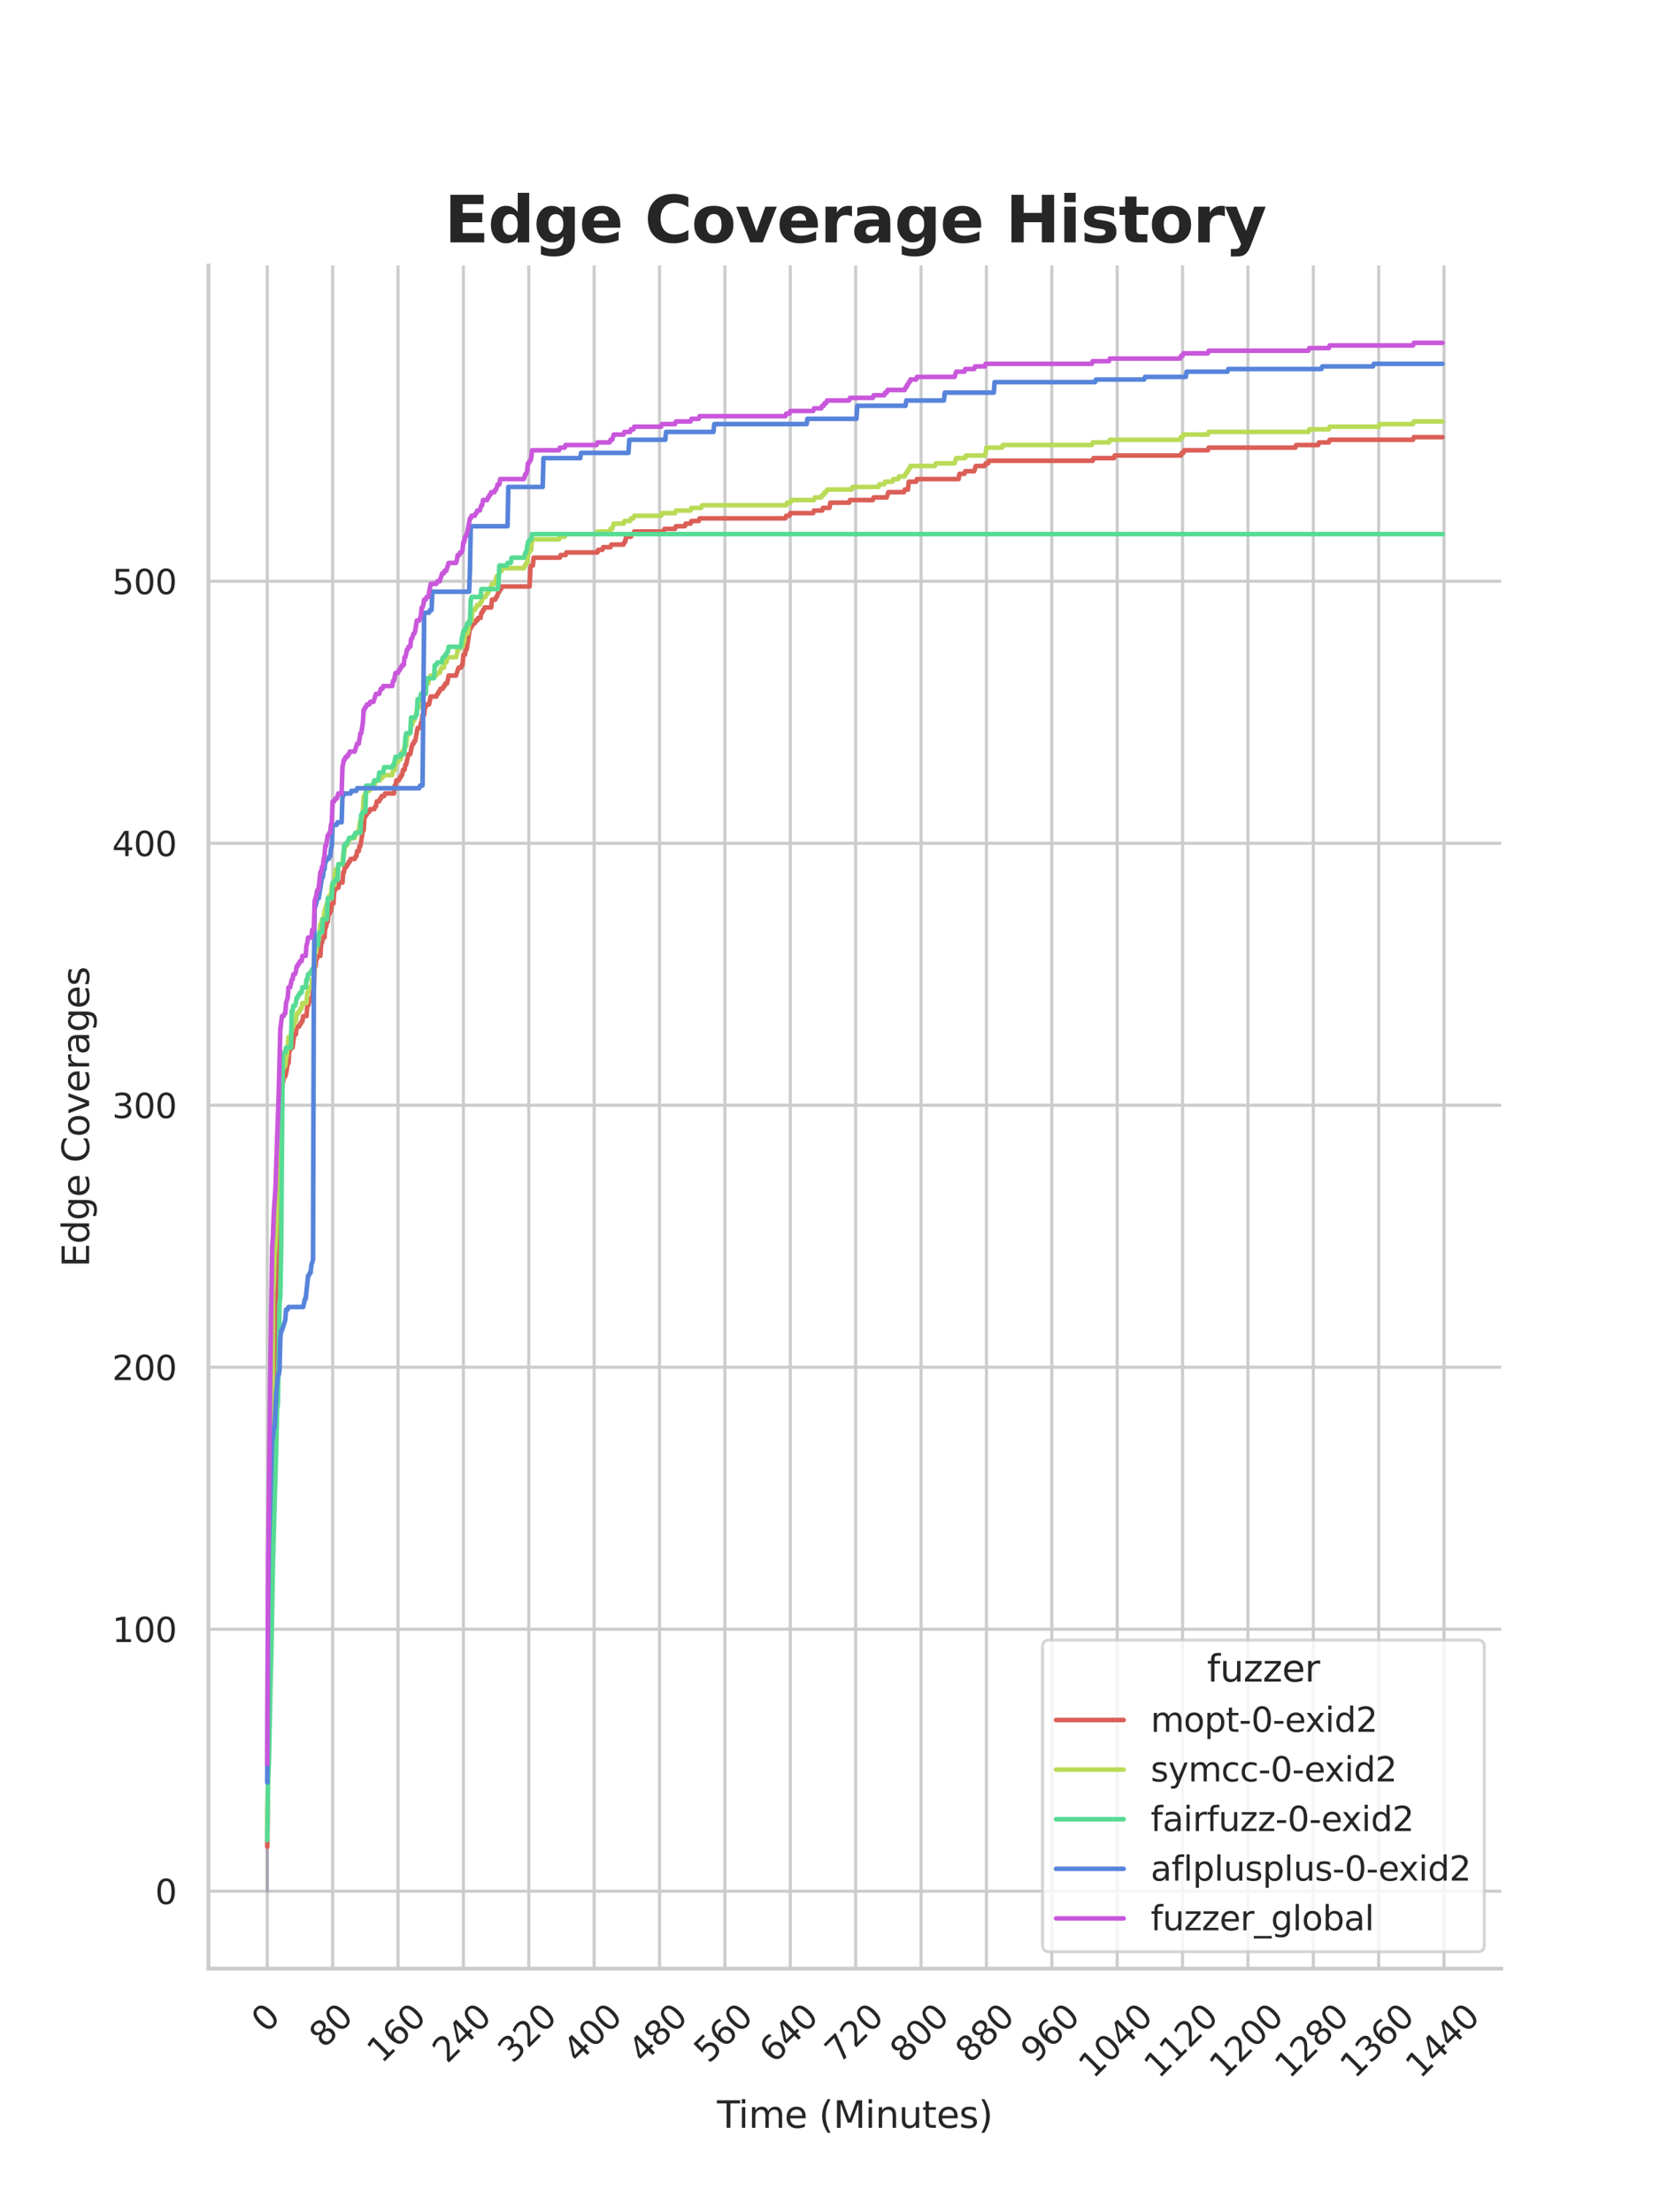 <?xml version="1.0" encoding="utf-8" standalone="no"?>
<!DOCTYPE svg PUBLIC "-//W3C//DTD SVG 1.1//EN"
  "http://www.w3.org/Graphics/SVG/1.1/DTD/svg11.dtd">
<svg xmlns:xlink="http://www.w3.org/1999/xlink" width="434.4pt" height="576pt" viewBox="0 0 434.4 576" xmlns="http://www.w3.org/2000/svg" version="1.1">
 <defs>
  <style type="text/css">*{stroke-linejoin: round; stroke-linecap: butt}</style>
 </defs>
 <g id="figure_1">
  <g id="patch_1">
   <path d="M 0 576 
L 434.4 576 
L 434.4 0 
L 0 0 
z
" style="fill: #ffffff"/>
  </g>
  <g id="axes_1">
   <g id="patch_2">
    <path d="M 54.3 512.64 
L 390.96 512.64 
L 390.96 69.12 
L 54.3 69.12 
z
" style="fill: #ffffff"/>
   </g>
   <g id="matplotlib.axis_1">
    <g id="xtick_1">
     <g id="line2d_1">
      <path d="M 69.603 512.64 
L 69.603 69.12 
" clip-path="url(#p499feaa066)" style="fill: none; stroke: #cccccc; stroke-width: 0.8; stroke-linecap: round"/>
     </g>
     <g id="text_1">
      <!-- 0 -->
      <g style="fill: #262626" transform="translate(69.34 529.627)rotate(-45)scale(0.088 -0.088)">
       <defs>
        <path id="DejaVuSans-30" d="M 2034 4250 
Q 1547 4250 1301 3770 
Q 1056 3291 1056 2328 
Q 1056 1369 1301 889 
Q 1547 409 2034 409 
Q 2525 409 2770 889 
Q 3016 1369 3016 2328 
Q 3016 3291 2770 3770 
Q 2525 4250 2034 4250 
z
M 2034 4750 
Q 2819 4750 3233 4129 
Q 3647 3509 3647 2328 
Q 3647 1150 3233 529 
Q 2819 -91 2034 -91 
Q 1250 -91 836 529 
Q 422 1150 422 2328 
Q 422 3509 836 4129 
Q 1250 4750 2034 4750 
z
" transform="scale(0.016)"/>
       </defs>
       <use xlink:href="#DejaVuSans-30"/>
      </g>
     </g>
    </g>
    <g id="xtick_2">
     <g id="line2d_2">
      <path d="M 86.629 512.64 
L 86.629 69.12 
" clip-path="url(#p499feaa066)" style="fill: none; stroke: #cccccc; stroke-width: 0.8; stroke-linecap: round"/>
     </g>
     <g id="text_2">
      <!-- 80 -->
      <g style="fill: #262626" transform="translate(84.387 533.586)rotate(-45)scale(0.088 -0.088)">
       <defs>
        <path id="DejaVuSans-38" d="M 2034 2216 
Q 1584 2216 1326 1975 
Q 1069 1734 1069 1313 
Q 1069 891 1326 650 
Q 1584 409 2034 409 
Q 2484 409 2743 651 
Q 3003 894 3003 1313 
Q 3003 1734 2745 1975 
Q 2488 2216 2034 2216 
z
M 1403 2484 
Q 997 2584 770 2862 
Q 544 3141 544 3541 
Q 544 4100 942 4425 
Q 1341 4750 2034 4750 
Q 2731 4750 3128 4425 
Q 3525 4100 3525 3541 
Q 3525 3141 3298 2862 
Q 3072 2584 2669 2484 
Q 3125 2378 3379 2068 
Q 3634 1759 3634 1313 
Q 3634 634 3220 271 
Q 2806 -91 2034 -91 
Q 1263 -91 848 271 
Q 434 634 434 1313 
Q 434 1759 690 2068 
Q 947 2378 1403 2484 
z
M 1172 3481 
Q 1172 3119 1398 2916 
Q 1625 2713 2034 2713 
Q 2441 2713 2670 2916 
Q 2900 3119 2900 3481 
Q 2900 3844 2670 4047 
Q 2441 4250 2034 4250 
Q 1625 4250 1398 4047 
Q 1172 3844 1172 3481 
z
" transform="scale(0.016)"/>
       </defs>
       <use xlink:href="#DejaVuSans-38"/>
       <use xlink:href="#DejaVuSans-30" x="63.623"/>
      </g>
     </g>
    </g>
    <g id="xtick_3">
     <g id="line2d_3">
      <path d="M 103.656 512.64 
L 103.656 69.12 
" clip-path="url(#p499feaa066)" style="fill: none; stroke: #cccccc; stroke-width: 0.8; stroke-linecap: round"/>
     </g>
     <g id="text_3">
      <!-- 160 -->
      <g style="fill: #262626" transform="translate(99.434 537.545)rotate(-45)scale(0.088 -0.088)">
       <defs>
        <path id="DejaVuSans-31" d="M 794 531 
L 1825 531 
L 1825 4091 
L 703 3866 
L 703 4441 
L 1819 4666 
L 2450 4666 
L 2450 531 
L 3481 531 
L 3481 0 
L 794 0 
L 794 531 
z
" transform="scale(0.016)"/>
        <path id="DejaVuSans-36" d="M 2113 2584 
Q 1688 2584 1439 2293 
Q 1191 2003 1191 1497 
Q 1191 994 1439 701 
Q 1688 409 2113 409 
Q 2538 409 2786 701 
Q 3034 994 3034 1497 
Q 3034 2003 2786 2293 
Q 2538 2584 2113 2584 
z
M 3366 4563 
L 3366 3988 
Q 3128 4100 2886 4159 
Q 2644 4219 2406 4219 
Q 1781 4219 1451 3797 
Q 1122 3375 1075 2522 
Q 1259 2794 1537 2939 
Q 1816 3084 2150 3084 
Q 2853 3084 3261 2657 
Q 3669 2231 3669 1497 
Q 3669 778 3244 343 
Q 2819 -91 2113 -91 
Q 1303 -91 875 529 
Q 447 1150 447 2328 
Q 447 3434 972 4092 
Q 1497 4750 2381 4750 
Q 2619 4750 2861 4703 
Q 3103 4656 3366 4563 
z
" transform="scale(0.016)"/>
       </defs>
       <use xlink:href="#DejaVuSans-31"/>
       <use xlink:href="#DejaVuSans-36" x="63.623"/>
       <use xlink:href="#DejaVuSans-30" x="127.246"/>
      </g>
     </g>
    </g>
    <g id="xtick_4">
     <g id="line2d_4">
      <path d="M 120.683 512.64 
L 120.683 69.12 
" clip-path="url(#p499feaa066)" style="fill: none; stroke: #cccccc; stroke-width: 0.8; stroke-linecap: round"/>
     </g>
     <g id="text_4">
      <!-- 240 -->
      <g style="fill: #262626" transform="translate(116.461 537.545)rotate(-45)scale(0.088 -0.088)">
       <defs>
        <path id="DejaVuSans-32" d="M 1228 531 
L 3431 531 
L 3431 0 
L 469 0 
L 469 531 
Q 828 903 1448 1529 
Q 2069 2156 2228 2338 
Q 2531 2678 2651 2914 
Q 2772 3150 2772 3378 
Q 2772 3750 2511 3984 
Q 2250 4219 1831 4219 
Q 1534 4219 1204 4116 
Q 875 4013 500 3803 
L 500 4441 
Q 881 4594 1212 4672 
Q 1544 4750 1819 4750 
Q 2544 4750 2975 4387 
Q 3406 4025 3406 3419 
Q 3406 3131 3298 2873 
Q 3191 2616 2906 2266 
Q 2828 2175 2409 1742 
Q 1991 1309 1228 531 
z
" transform="scale(0.016)"/>
        <path id="DejaVuSans-34" d="M 2419 4116 
L 825 1625 
L 2419 1625 
L 2419 4116 
z
M 2253 4666 
L 3047 4666 
L 3047 1625 
L 3713 1625 
L 3713 1100 
L 3047 1100 
L 3047 0 
L 2419 0 
L 2419 1100 
L 313 1100 
L 313 1709 
L 2253 4666 
z
" transform="scale(0.016)"/>
       </defs>
       <use xlink:href="#DejaVuSans-32"/>
       <use xlink:href="#DejaVuSans-34" x="63.623"/>
       <use xlink:href="#DejaVuSans-30" x="127.246"/>
      </g>
     </g>
    </g>
    <g id="xtick_5">
     <g id="line2d_5">
      <path d="M 137.709 512.64 
L 137.709 69.12 
" clip-path="url(#p499feaa066)" style="fill: none; stroke: #cccccc; stroke-width: 0.8; stroke-linecap: round"/>
     </g>
     <g id="text_5">
      <!-- 320 -->
      <g style="fill: #262626" transform="translate(133.488 537.545)rotate(-45)scale(0.088 -0.088)">
       <defs>
        <path id="DejaVuSans-33" d="M 2597 2516 
Q 3050 2419 3304 2112 
Q 3559 1806 3559 1356 
Q 3559 666 3084 287 
Q 2609 -91 1734 -91 
Q 1441 -91 1130 -33 
Q 819 25 488 141 
L 488 750 
Q 750 597 1062 519 
Q 1375 441 1716 441 
Q 2309 441 2620 675 
Q 2931 909 2931 1356 
Q 2931 1769 2642 2001 
Q 2353 2234 1838 2234 
L 1294 2234 
L 1294 2753 
L 1863 2753 
Q 2328 2753 2575 2939 
Q 2822 3125 2822 3475 
Q 2822 3834 2567 4026 
Q 2313 4219 1838 4219 
Q 1578 4219 1281 4162 
Q 984 4106 628 3988 
L 628 4550 
Q 988 4650 1302 4700 
Q 1616 4750 1894 4750 
Q 2613 4750 3031 4423 
Q 3450 4097 3450 3541 
Q 3450 3153 3228 2886 
Q 3006 2619 2597 2516 
z
" transform="scale(0.016)"/>
       </defs>
       <use xlink:href="#DejaVuSans-33"/>
       <use xlink:href="#DejaVuSans-32" x="63.623"/>
       <use xlink:href="#DejaVuSans-30" x="127.246"/>
      </g>
     </g>
    </g>
    <g id="xtick_6">
     <g id="line2d_6">
      <path d="M 154.736 512.64 
L 154.736 69.12 
" clip-path="url(#p499feaa066)" style="fill: none; stroke: #cccccc; stroke-width: 0.8; stroke-linecap: round"/>
     </g>
     <g id="text_6">
      <!-- 400 -->
      <g style="fill: #262626" transform="translate(150.515 537.545)rotate(-45)scale(0.088 -0.088)">
       <use xlink:href="#DejaVuSans-34"/>
       <use xlink:href="#DejaVuSans-30" x="63.623"/>
       <use xlink:href="#DejaVuSans-30" x="127.246"/>
      </g>
     </g>
    </g>
    <g id="xtick_7">
     <g id="line2d_7">
      <path d="M 171.763 512.64 
L 171.763 69.12 
" clip-path="url(#p499feaa066)" style="fill: none; stroke: #cccccc; stroke-width: 0.8; stroke-linecap: round"/>
     </g>
     <g id="text_7">
      <!-- 480 -->
      <g style="fill: #262626" transform="translate(167.541 537.545)rotate(-45)scale(0.088 -0.088)">
       <use xlink:href="#DejaVuSans-34"/>
       <use xlink:href="#DejaVuSans-38" x="63.623"/>
       <use xlink:href="#DejaVuSans-30" x="127.246"/>
      </g>
     </g>
    </g>
    <g id="xtick_8">
     <g id="line2d_8">
      <path d="M 188.789 512.64 
L 188.789 69.12 
" clip-path="url(#p499feaa066)" style="fill: none; stroke: #cccccc; stroke-width: 0.8; stroke-linecap: round"/>
     </g>
     <g id="text_8">
      <!-- 560 -->
      <g style="fill: #262626" transform="translate(184.568 537.545)rotate(-45)scale(0.088 -0.088)">
       <defs>
        <path id="DejaVuSans-35" d="M 691 4666 
L 3169 4666 
L 3169 4134 
L 1269 4134 
L 1269 2991 
Q 1406 3038 1543 3061 
Q 1681 3084 1819 3084 
Q 2600 3084 3056 2656 
Q 3513 2228 3513 1497 
Q 3513 744 3044 326 
Q 2575 -91 1722 -91 
Q 1428 -91 1123 -41 
Q 819 9 494 109 
L 494 744 
Q 775 591 1075 516 
Q 1375 441 1709 441 
Q 2250 441 2565 725 
Q 2881 1009 2881 1497 
Q 2881 1984 2565 2268 
Q 2250 2553 1709 2553 
Q 1456 2553 1204 2497 
Q 953 2441 691 2322 
L 691 4666 
z
" transform="scale(0.016)"/>
       </defs>
       <use xlink:href="#DejaVuSans-35"/>
       <use xlink:href="#DejaVuSans-36" x="63.623"/>
       <use xlink:href="#DejaVuSans-30" x="127.246"/>
      </g>
     </g>
    </g>
    <g id="xtick_9">
     <g id="line2d_9">
      <path d="M 205.816 512.64 
L 205.816 69.12 
" clip-path="url(#p499feaa066)" style="fill: none; stroke: #cccccc; stroke-width: 0.8; stroke-linecap: round"/>
     </g>
     <g id="text_9">
      <!-- 640 -->
      <g style="fill: #262626" transform="translate(201.595 537.545)rotate(-45)scale(0.088 -0.088)">
       <use xlink:href="#DejaVuSans-36"/>
       <use xlink:href="#DejaVuSans-34" x="63.623"/>
       <use xlink:href="#DejaVuSans-30" x="127.246"/>
      </g>
     </g>
    </g>
    <g id="xtick_10">
     <g id="line2d_10">
      <path d="M 222.843 512.64 
L 222.843 69.12 
" clip-path="url(#p499feaa066)" style="fill: none; stroke: #cccccc; stroke-width: 0.8; stroke-linecap: round"/>
     </g>
     <g id="text_10">
      <!-- 720 -->
      <g style="fill: #262626" transform="translate(218.621 537.545)rotate(-45)scale(0.088 -0.088)">
       <defs>
        <path id="DejaVuSans-37" d="M 525 4666 
L 3525 4666 
L 3525 4397 
L 1831 0 
L 1172 0 
L 2766 4134 
L 525 4134 
L 525 4666 
z
" transform="scale(0.016)"/>
       </defs>
       <use xlink:href="#DejaVuSans-37"/>
       <use xlink:href="#DejaVuSans-32" x="63.623"/>
       <use xlink:href="#DejaVuSans-30" x="127.246"/>
      </g>
     </g>
    </g>
    <g id="xtick_11">
     <g id="line2d_11">
      <path d="M 239.87 512.64 
L 239.87 69.12 
" clip-path="url(#p499feaa066)" style="fill: none; stroke: #cccccc; stroke-width: 0.8; stroke-linecap: round"/>
     </g>
     <g id="text_11">
      <!-- 800 -->
      <g style="fill: #262626" transform="translate(235.648 537.545)rotate(-45)scale(0.088 -0.088)">
       <use xlink:href="#DejaVuSans-38"/>
       <use xlink:href="#DejaVuSans-30" x="63.623"/>
       <use xlink:href="#DejaVuSans-30" x="127.246"/>
      </g>
     </g>
    </g>
    <g id="xtick_12">
     <g id="line2d_12">
      <path d="M 256.896 512.64 
L 256.896 69.12 
" clip-path="url(#p499feaa066)" style="fill: none; stroke: #cccccc; stroke-width: 0.8; stroke-linecap: round"/>
     </g>
     <g id="text_12">
      <!-- 880 -->
      <g style="fill: #262626" transform="translate(252.675 537.545)rotate(-45)scale(0.088 -0.088)">
       <use xlink:href="#DejaVuSans-38"/>
       <use xlink:href="#DejaVuSans-38" x="63.623"/>
       <use xlink:href="#DejaVuSans-30" x="127.246"/>
      </g>
     </g>
    </g>
    <g id="xtick_13">
     <g id="line2d_13">
      <path d="M 273.923 512.64 
L 273.923 69.12 
" clip-path="url(#p499feaa066)" style="fill: none; stroke: #cccccc; stroke-width: 0.8; stroke-linecap: round"/>
     </g>
     <g id="text_13">
      <!-- 960 -->
      <g style="fill: #262626" transform="translate(269.701 537.545)rotate(-45)scale(0.088 -0.088)">
       <defs>
        <path id="DejaVuSans-39" d="M 703 97 
L 703 672 
Q 941 559 1184 500 
Q 1428 441 1663 441 
Q 2288 441 2617 861 
Q 2947 1281 2994 2138 
Q 2813 1869 2534 1725 
Q 2256 1581 1919 1581 
Q 1219 1581 811 2004 
Q 403 2428 403 3163 
Q 403 3881 828 4315 
Q 1253 4750 1959 4750 
Q 2769 4750 3195 4129 
Q 3622 3509 3622 2328 
Q 3622 1225 3098 567 
Q 2575 -91 1691 -91 
Q 1453 -91 1209 -44 
Q 966 3 703 97 
z
M 1959 2075 
Q 2384 2075 2632 2365 
Q 2881 2656 2881 3163 
Q 2881 3666 2632 3958 
Q 2384 4250 1959 4250 
Q 1534 4250 1286 3958 
Q 1038 3666 1038 3163 
Q 1038 2656 1286 2365 
Q 1534 2075 1959 2075 
z
" transform="scale(0.016)"/>
       </defs>
       <use xlink:href="#DejaVuSans-39"/>
       <use xlink:href="#DejaVuSans-36" x="63.623"/>
       <use xlink:href="#DejaVuSans-30" x="127.246"/>
      </g>
     </g>
    </g>
    <g id="xtick_14">
     <g id="line2d_14">
      <path d="M 290.95 512.64 
L 290.95 69.12 
" clip-path="url(#p499feaa066)" style="fill: none; stroke: #cccccc; stroke-width: 0.8; stroke-linecap: round"/>
     </g>
     <g id="text_14">
      <!-- 1040 -->
      <g style="fill: #262626" transform="translate(284.748 541.505)rotate(-45)scale(0.088 -0.088)">
       <use xlink:href="#DejaVuSans-31"/>
       <use xlink:href="#DejaVuSans-30" x="63.623"/>
       <use xlink:href="#DejaVuSans-34" x="127.246"/>
       <use xlink:href="#DejaVuSans-30" x="190.869"/>
      </g>
     </g>
    </g>
    <g id="xtick_15">
     <g id="line2d_15">
      <path d="M 307.976 512.64 
L 307.976 69.12 
" clip-path="url(#p499feaa066)" style="fill: none; stroke: #cccccc; stroke-width: 0.8; stroke-linecap: round"/>
     </g>
     <g id="text_15">
      <!-- 1120 -->
      <g style="fill: #262626" transform="translate(301.775 541.505)rotate(-45)scale(0.088 -0.088)">
       <use xlink:href="#DejaVuSans-31"/>
       <use xlink:href="#DejaVuSans-31" x="63.623"/>
       <use xlink:href="#DejaVuSans-32" x="127.246"/>
       <use xlink:href="#DejaVuSans-30" x="190.869"/>
      </g>
     </g>
    </g>
    <g id="xtick_16">
     <g id="line2d_16">
      <path d="M 325.003 512.64 
L 325.003 69.12 
" clip-path="url(#p499feaa066)" style="fill: none; stroke: #cccccc; stroke-width: 0.8; stroke-linecap: round"/>
     </g>
     <g id="text_16">
      <!-- 1200 -->
      <g style="fill: #262626" transform="translate(318.802 541.505)rotate(-45)scale(0.088 -0.088)">
       <use xlink:href="#DejaVuSans-31"/>
       <use xlink:href="#DejaVuSans-32" x="63.623"/>
       <use xlink:href="#DejaVuSans-30" x="127.246"/>
       <use xlink:href="#DejaVuSans-30" x="190.869"/>
      </g>
     </g>
    </g>
    <g id="xtick_17">
     <g id="line2d_17">
      <path d="M 342.03 512.64 
L 342.03 69.12 
" clip-path="url(#p499feaa066)" style="fill: none; stroke: #cccccc; stroke-width: 0.8; stroke-linecap: round"/>
     </g>
     <g id="text_17">
      <!-- 1280 -->
      <g style="fill: #262626" transform="translate(335.828 541.505)rotate(-45)scale(0.088 -0.088)">
       <use xlink:href="#DejaVuSans-31"/>
       <use xlink:href="#DejaVuSans-32" x="63.623"/>
       <use xlink:href="#DejaVuSans-38" x="127.246"/>
       <use xlink:href="#DejaVuSans-30" x="190.869"/>
      </g>
     </g>
    </g>
    <g id="xtick_18">
     <g id="line2d_18">
      <path d="M 359.056 512.64 
L 359.056 69.12 
" clip-path="url(#p499feaa066)" style="fill: none; stroke: #cccccc; stroke-width: 0.8; stroke-linecap: round"/>
     </g>
     <g id="text_18">
      <!-- 1360 -->
      <g style="fill: #262626" transform="translate(352.855 541.505)rotate(-45)scale(0.088 -0.088)">
       <use xlink:href="#DejaVuSans-31"/>
       <use xlink:href="#DejaVuSans-33" x="63.623"/>
       <use xlink:href="#DejaVuSans-36" x="127.246"/>
       <use xlink:href="#DejaVuSans-30" x="190.869"/>
      </g>
     </g>
    </g>
    <g id="xtick_19">
     <g id="line2d_19">
      <path d="M 376.083 512.64 
L 376.083 69.12 
" clip-path="url(#p499feaa066)" style="fill: none; stroke: #cccccc; stroke-width: 0.8; stroke-linecap: round"/>
     </g>
     <g id="text_19">
      <!-- 1440 -->
      <g style="fill: #262626" transform="translate(369.882 541.505)rotate(-45)scale(0.088 -0.088)">
       <use xlink:href="#DejaVuSans-31"/>
       <use xlink:href="#DejaVuSans-34" x="63.623"/>
       <use xlink:href="#DejaVuSans-34" x="127.246"/>
       <use xlink:href="#DejaVuSans-30" x="190.869"/>
      </g>
     </g>
    </g>
    <g id="text_20">
     <!-- Time (Minutes) -->
     <g style="fill: #262626" transform="translate(186.72 554.093)scale(0.096 -0.096)">
      <defs>
       <path id="DejaVuSans-54" d="M -19 4666 
L 3928 4666 
L 3928 4134 
L 2272 4134 
L 2272 0 
L 1638 0 
L 1638 4134 
L -19 4134 
L -19 4666 
z
" transform="scale(0.016)"/>
       <path id="DejaVuSans-69" d="M 603 3500 
L 1178 3500 
L 1178 0 
L 603 0 
L 603 3500 
z
M 603 4863 
L 1178 4863 
L 1178 4134 
L 603 4134 
L 603 4863 
z
" transform="scale(0.016)"/>
       <path id="DejaVuSans-6d" d="M 3328 2828 
Q 3544 3216 3844 3400 
Q 4144 3584 4550 3584 
Q 5097 3584 5394 3201 
Q 5691 2819 5691 2113 
L 5691 0 
L 5113 0 
L 5113 2094 
Q 5113 2597 4934 2840 
Q 4756 3084 4391 3084 
Q 3944 3084 3684 2787 
Q 3425 2491 3425 1978 
L 3425 0 
L 2847 0 
L 2847 2094 
Q 2847 2600 2669 2842 
Q 2491 3084 2119 3084 
Q 1678 3084 1418 2786 
Q 1159 2488 1159 1978 
L 1159 0 
L 581 0 
L 581 3500 
L 1159 3500 
L 1159 2956 
Q 1356 3278 1631 3431 
Q 1906 3584 2284 3584 
Q 2666 3584 2933 3390 
Q 3200 3197 3328 2828 
z
" transform="scale(0.016)"/>
       <path id="DejaVuSans-65" d="M 3597 1894 
L 3597 1613 
L 953 1613 
Q 991 1019 1311 708 
Q 1631 397 2203 397 
Q 2534 397 2845 478 
Q 3156 559 3463 722 
L 3463 178 
Q 3153 47 2828 -22 
Q 2503 -91 2169 -91 
Q 1331 -91 842 396 
Q 353 884 353 1716 
Q 353 2575 817 3079 
Q 1281 3584 2069 3584 
Q 2775 3584 3186 3129 
Q 3597 2675 3597 1894 
z
M 3022 2063 
Q 3016 2534 2758 2815 
Q 2500 3097 2075 3097 
Q 1594 3097 1305 2825 
Q 1016 2553 972 2059 
L 3022 2063 
z
" transform="scale(0.016)"/>
       <path id="DejaVuSans-20" transform="scale(0.016)"/>
       <path id="DejaVuSans-28" d="M 1984 4856 
Q 1566 4138 1362 3434 
Q 1159 2731 1159 2009 
Q 1159 1288 1364 580 
Q 1569 -128 1984 -844 
L 1484 -844 
Q 1016 -109 783 600 
Q 550 1309 550 2009 
Q 550 2706 781 3412 
Q 1013 4119 1484 4856 
L 1984 4856 
z
" transform="scale(0.016)"/>
       <path id="DejaVuSans-4d" d="M 628 4666 
L 1569 4666 
L 2759 1491 
L 3956 4666 
L 4897 4666 
L 4897 0 
L 4281 0 
L 4281 4097 
L 3078 897 
L 2444 897 
L 1241 4097 
L 1241 0 
L 628 0 
L 628 4666 
z
" transform="scale(0.016)"/>
       <path id="DejaVuSans-6e" d="M 3513 2113 
L 3513 0 
L 2938 0 
L 2938 2094 
Q 2938 2591 2744 2837 
Q 2550 3084 2163 3084 
Q 1697 3084 1428 2787 
Q 1159 2491 1159 1978 
L 1159 0 
L 581 0 
L 581 3500 
L 1159 3500 
L 1159 2956 
Q 1366 3272 1645 3428 
Q 1925 3584 2291 3584 
Q 2894 3584 3203 3211 
Q 3513 2838 3513 2113 
z
" transform="scale(0.016)"/>
       <path id="DejaVuSans-75" d="M 544 1381 
L 544 3500 
L 1119 3500 
L 1119 1403 
Q 1119 906 1312 657 
Q 1506 409 1894 409 
Q 2359 409 2629 706 
Q 2900 1003 2900 1516 
L 2900 3500 
L 3475 3500 
L 3475 0 
L 2900 0 
L 2900 538 
Q 2691 219 2414 64 
Q 2138 -91 1772 -91 
Q 1169 -91 856 284 
Q 544 659 544 1381 
z
M 1991 3584 
L 1991 3584 
z
" transform="scale(0.016)"/>
       <path id="DejaVuSans-74" d="M 1172 4494 
L 1172 3500 
L 2356 3500 
L 2356 3053 
L 1172 3053 
L 1172 1153 
Q 1172 725 1289 603 
Q 1406 481 1766 481 
L 2356 481 
L 2356 0 
L 1766 0 
Q 1100 0 847 248 
Q 594 497 594 1153 
L 594 3053 
L 172 3053 
L 172 3500 
L 594 3500 
L 594 4494 
L 1172 4494 
z
" transform="scale(0.016)"/>
       <path id="DejaVuSans-73" d="M 2834 3397 
L 2834 2853 
Q 2591 2978 2328 3040 
Q 2066 3103 1784 3103 
Q 1356 3103 1142 2972 
Q 928 2841 928 2578 
Q 928 2378 1081 2264 
Q 1234 2150 1697 2047 
L 1894 2003 
Q 2506 1872 2764 1633 
Q 3022 1394 3022 966 
Q 3022 478 2636 193 
Q 2250 -91 1575 -91 
Q 1294 -91 989 -36 
Q 684 19 347 128 
L 347 722 
Q 666 556 975 473 
Q 1284 391 1588 391 
Q 1994 391 2212 530 
Q 2431 669 2431 922 
Q 2431 1156 2273 1281 
Q 2116 1406 1581 1522 
L 1381 1569 
Q 847 1681 609 1914 
Q 372 2147 372 2553 
Q 372 3047 722 3315 
Q 1072 3584 1716 3584 
Q 2034 3584 2315 3537 
Q 2597 3491 2834 3397 
z
" transform="scale(0.016)"/>
       <path id="DejaVuSans-29" d="M 513 4856 
L 1013 4856 
Q 1481 4119 1714 3412 
Q 1947 2706 1947 2009 
Q 1947 1309 1714 600 
Q 1481 -109 1013 -844 
L 513 -844 
Q 928 -128 1133 580 
Q 1338 1288 1338 2009 
Q 1338 2731 1133 3434 
Q 928 4138 513 4856 
z
" transform="scale(0.016)"/>
      </defs>
      <use xlink:href="#DejaVuSans-54"/>
      <use xlink:href="#DejaVuSans-69" x="57.959"/>
      <use xlink:href="#DejaVuSans-6d" x="85.742"/>
      <use xlink:href="#DejaVuSans-65" x="183.154"/>
      <use xlink:href="#DejaVuSans-20" x="244.678"/>
      <use xlink:href="#DejaVuSans-28" x="276.465"/>
      <use xlink:href="#DejaVuSans-4d" x="315.479"/>
      <use xlink:href="#DejaVuSans-69" x="401.758"/>
      <use xlink:href="#DejaVuSans-6e" x="429.541"/>
      <use xlink:href="#DejaVuSans-75" x="492.92"/>
      <use xlink:href="#DejaVuSans-74" x="556.299"/>
      <use xlink:href="#DejaVuSans-65" x="595.508"/>
      <use xlink:href="#DejaVuSans-73" x="657.031"/>
      <use xlink:href="#DejaVuSans-29" x="709.131"/>
     </g>
    </g>
   </g>
   <g id="matplotlib.axis_2">
    <g id="ytick_1">
     <g id="line2d_20">
      <path d="M 54.3 492.48 
L 390.96 492.48 
" clip-path="url(#p499feaa066)" style="fill: none; stroke: #cccccc; stroke-width: 0.8; stroke-linecap: round"/>
     </g>
     <g id="text_21">
      <!-- 0 -->
      <g style="fill: #262626" transform="translate(40.401 495.823)scale(0.088 -0.088)">
       <use xlink:href="#DejaVuSans-30"/>
      </g>
     </g>
    </g>
    <g id="ytick_2">
     <g id="line2d_21">
      <path d="M 54.3 424.257 
L 390.96 424.257 
" clip-path="url(#p499feaa066)" style="fill: none; stroke: #cccccc; stroke-width: 0.8; stroke-linecap: round"/>
     </g>
     <g id="text_22">
      <!-- 100 -->
      <g style="fill: #262626" transform="translate(29.203 427.6)scale(0.088 -0.088)">
       <use xlink:href="#DejaVuSans-31"/>
       <use xlink:href="#DejaVuSans-30" x="63.623"/>
       <use xlink:href="#DejaVuSans-30" x="127.246"/>
      </g>
     </g>
    </g>
    <g id="ytick_3">
     <g id="line2d_22">
      <path d="M 54.3 356.033 
L 390.96 356.033 
" clip-path="url(#p499feaa066)" style="fill: none; stroke: #cccccc; stroke-width: 0.8; stroke-linecap: round"/>
     </g>
     <g id="text_23">
      <!-- 200 -->
      <g style="fill: #262626" transform="translate(29.203 359.377)scale(0.088 -0.088)">
       <use xlink:href="#DejaVuSans-32"/>
       <use xlink:href="#DejaVuSans-30" x="63.623"/>
       <use xlink:href="#DejaVuSans-30" x="127.246"/>
      </g>
     </g>
    </g>
    <g id="ytick_4">
     <g id="line2d_23">
      <path d="M 54.3 287.81 
L 390.96 287.81 
" clip-path="url(#p499feaa066)" style="fill: none; stroke: #cccccc; stroke-width: 0.8; stroke-linecap: round"/>
     </g>
     <g id="text_24">
      <!-- 300 -->
      <g style="fill: #262626" transform="translate(29.203 291.153)scale(0.088 -0.088)">
       <use xlink:href="#DejaVuSans-33"/>
       <use xlink:href="#DejaVuSans-30" x="63.623"/>
       <use xlink:href="#DejaVuSans-30" x="127.246"/>
      </g>
     </g>
    </g>
    <g id="ytick_5">
     <g id="line2d_24">
      <path d="M 54.3 219.587 
L 390.96 219.587 
" clip-path="url(#p499feaa066)" style="fill: none; stroke: #cccccc; stroke-width: 0.8; stroke-linecap: round"/>
     </g>
     <g id="text_25">
      <!-- 400 -->
      <g style="fill: #262626" transform="translate(29.203 222.93)scale(0.088 -0.088)">
       <use xlink:href="#DejaVuSans-34"/>
       <use xlink:href="#DejaVuSans-30" x="63.623"/>
       <use xlink:href="#DejaVuSans-30" x="127.246"/>
      </g>
     </g>
    </g>
    <g id="ytick_6">
     <g id="line2d_25">
      <path d="M 54.3 151.363 
L 390.96 151.363 
" clip-path="url(#p499feaa066)" style="fill: none; stroke: #cccccc; stroke-width: 0.8; stroke-linecap: round"/>
     </g>
     <g id="text_26">
      <!-- 500 -->
      <g style="fill: #262626" transform="translate(29.203 154.707)scale(0.088 -0.088)">
       <use xlink:href="#DejaVuSans-35"/>
       <use xlink:href="#DejaVuSans-30" x="63.623"/>
       <use xlink:href="#DejaVuSans-30" x="127.246"/>
      </g>
     </g>
    </g>
    <g id="text_27">
     <!-- Edge Coverages -->
     <g style="fill: #262626" transform="translate(23.206 329.986)rotate(-90)scale(0.096 -0.096)">
      <defs>
       <path id="DejaVuSans-45" d="M 628 4666 
L 3578 4666 
L 3578 4134 
L 1259 4134 
L 1259 2753 
L 3481 2753 
L 3481 2222 
L 1259 2222 
L 1259 531 
L 3634 531 
L 3634 0 
L 628 0 
L 628 4666 
z
" transform="scale(0.016)"/>
       <path id="DejaVuSans-64" d="M 2906 2969 
L 2906 4863 
L 3481 4863 
L 3481 0 
L 2906 0 
L 2906 525 
Q 2725 213 2448 61 
Q 2172 -91 1784 -91 
Q 1150 -91 751 415 
Q 353 922 353 1747 
Q 353 2572 751 3078 
Q 1150 3584 1784 3584 
Q 2172 3584 2448 3432 
Q 2725 3281 2906 2969 
z
M 947 1747 
Q 947 1113 1208 752 
Q 1469 391 1925 391 
Q 2381 391 2643 752 
Q 2906 1113 2906 1747 
Q 2906 2381 2643 2742 
Q 2381 3103 1925 3103 
Q 1469 3103 1208 2742 
Q 947 2381 947 1747 
z
" transform="scale(0.016)"/>
       <path id="DejaVuSans-67" d="M 2906 1791 
Q 2906 2416 2648 2759 
Q 2391 3103 1925 3103 
Q 1463 3103 1205 2759 
Q 947 2416 947 1791 
Q 947 1169 1205 825 
Q 1463 481 1925 481 
Q 2391 481 2648 825 
Q 2906 1169 2906 1791 
z
M 3481 434 
Q 3481 -459 3084 -895 
Q 2688 -1331 1869 -1331 
Q 1566 -1331 1297 -1286 
Q 1028 -1241 775 -1147 
L 775 -588 
Q 1028 -725 1275 -790 
Q 1522 -856 1778 -856 
Q 2344 -856 2625 -561 
Q 2906 -266 2906 331 
L 2906 616 
Q 2728 306 2450 153 
Q 2172 0 1784 0 
Q 1141 0 747 490 
Q 353 981 353 1791 
Q 353 2603 747 3093 
Q 1141 3584 1784 3584 
Q 2172 3584 2450 3431 
Q 2728 3278 2906 2969 
L 2906 3500 
L 3481 3500 
L 3481 434 
z
" transform="scale(0.016)"/>
       <path id="DejaVuSans-43" d="M 4122 4306 
L 4122 3641 
Q 3803 3938 3442 4084 
Q 3081 4231 2675 4231 
Q 1875 4231 1450 3742 
Q 1025 3253 1025 2328 
Q 1025 1406 1450 917 
Q 1875 428 2675 428 
Q 3081 428 3442 575 
Q 3803 722 4122 1019 
L 4122 359 
Q 3791 134 3420 21 
Q 3050 -91 2638 -91 
Q 1578 -91 968 557 
Q 359 1206 359 2328 
Q 359 3453 968 4101 
Q 1578 4750 2638 4750 
Q 3056 4750 3426 4639 
Q 3797 4528 4122 4306 
z
" transform="scale(0.016)"/>
       <path id="DejaVuSans-6f" d="M 1959 3097 
Q 1497 3097 1228 2736 
Q 959 2375 959 1747 
Q 959 1119 1226 758 
Q 1494 397 1959 397 
Q 2419 397 2687 759 
Q 2956 1122 2956 1747 
Q 2956 2369 2687 2733 
Q 2419 3097 1959 3097 
z
M 1959 3584 
Q 2709 3584 3137 3096 
Q 3566 2609 3566 1747 
Q 3566 888 3137 398 
Q 2709 -91 1959 -91 
Q 1206 -91 779 398 
Q 353 888 353 1747 
Q 353 2609 779 3096 
Q 1206 3584 1959 3584 
z
" transform="scale(0.016)"/>
       <path id="DejaVuSans-76" d="M 191 3500 
L 800 3500 
L 1894 563 
L 2988 3500 
L 3597 3500 
L 2284 0 
L 1503 0 
L 191 3500 
z
" transform="scale(0.016)"/>
       <path id="DejaVuSans-72" d="M 2631 2963 
Q 2534 3019 2420 3045 
Q 2306 3072 2169 3072 
Q 1681 3072 1420 2755 
Q 1159 2438 1159 1844 
L 1159 0 
L 581 0 
L 581 3500 
L 1159 3500 
L 1159 2956 
Q 1341 3275 1631 3429 
Q 1922 3584 2338 3584 
Q 2397 3584 2469 3576 
Q 2541 3569 2628 3553 
L 2631 2963 
z
" transform="scale(0.016)"/>
       <path id="DejaVuSans-61" d="M 2194 1759 
Q 1497 1759 1228 1600 
Q 959 1441 959 1056 
Q 959 750 1161 570 
Q 1363 391 1709 391 
Q 2188 391 2477 730 
Q 2766 1069 2766 1631 
L 2766 1759 
L 2194 1759 
z
M 3341 1997 
L 3341 0 
L 2766 0 
L 2766 531 
Q 2569 213 2275 61 
Q 1981 -91 1556 -91 
Q 1019 -91 701 211 
Q 384 513 384 1019 
Q 384 1609 779 1909 
Q 1175 2209 1959 2209 
L 2766 2209 
L 2766 2266 
Q 2766 2663 2505 2880 
Q 2244 3097 1772 3097 
Q 1472 3097 1187 3025 
Q 903 2953 641 2809 
L 641 3341 
Q 956 3463 1253 3523 
Q 1550 3584 1831 3584 
Q 2591 3584 2966 3190 
Q 3341 2797 3341 1997 
z
" transform="scale(0.016)"/>
      </defs>
      <use xlink:href="#DejaVuSans-45"/>
      <use xlink:href="#DejaVuSans-64" x="63.184"/>
      <use xlink:href="#DejaVuSans-67" x="126.66"/>
      <use xlink:href="#DejaVuSans-65" x="190.137"/>
      <use xlink:href="#DejaVuSans-20" x="251.66"/>
      <use xlink:href="#DejaVuSans-43" x="283.447"/>
      <use xlink:href="#DejaVuSans-6f" x="353.271"/>
      <use xlink:href="#DejaVuSans-76" x="414.453"/>
      <use xlink:href="#DejaVuSans-65" x="473.633"/>
      <use xlink:href="#DejaVuSans-72" x="535.156"/>
      <use xlink:href="#DejaVuSans-61" x="576.27"/>
      <use xlink:href="#DejaVuSans-67" x="637.549"/>
      <use xlink:href="#DejaVuSans-65" x="701.025"/>
      <use xlink:href="#DejaVuSans-73" x="762.549"/>
     </g>
    </g>
   </g>
   <g id="PolyCollection_1">
    <defs>
     <path id="m3eb7f004e0" d="M 69.603 -106.716 
L 69.603 -83.52 
L 69.603 -106.716 
L 69.603 -106.716 
z
" style="stroke: #db5f57; stroke-opacity: 0.2; stroke-width: 0.8"/>
    </defs>
    <g clip-path="url(#p499feaa066)">
     <use xlink:href="#m3eb7f004e0" x="0" y="576" style="fill: #db5f57; fill-opacity: 0.2; stroke: #db5f57; stroke-opacity: 0.2; stroke-width: 0.8"/>
    </g>
   </g>
   <g id="PolyCollection_2">
    <defs>
     <path id="m56b8365513" d="M 69.603 -114.903 
L 69.603 -83.52 
L 69.603 -114.903 
L 69.603 -114.903 
z
" style="stroke: #b9db57; stroke-opacity: 0.2; stroke-width: 0.8"/>
    </defs>
    <g clip-path="url(#p499feaa066)">
     <use xlink:href="#m56b8365513" x="0" y="576" style="fill: #b9db57; fill-opacity: 0.2; stroke: #b9db57; stroke-opacity: 0.2; stroke-width: 0.8"/>
    </g>
   </g>
   <g id="PolyCollection_3">
    <defs>
     <path id="me0a2f51317" d="M 69.603 -110.127 
L 69.603 -83.52 
L 69.603 -110.127 
L 69.603 -110.127 
z
" style="stroke: #57db94; stroke-opacity: 0.2; stroke-width: 0.8"/>
    </defs>
    <g clip-path="url(#p499feaa066)">
     <use xlink:href="#me0a2f51317" x="0" y="576" style="fill: #57db94; fill-opacity: 0.2; stroke: #57db94; stroke-opacity: 0.2; stroke-width: 0.8"/>
    </g>
   </g>
   <g id="PolyCollection_4">
    <defs>
     <path id="m29501fc0a5" d="M 69.603 -140.145 
L 69.603 -83.52 
L 69.603 -140.145 
L 69.603 -140.145 
z
" style="stroke: #5784db; stroke-opacity: 0.2; stroke-width: 0.8"/>
    </defs>
    <g clip-path="url(#p499feaa066)">
     <use xlink:href="#m29501fc0a5" x="0" y="576" style="fill: #5784db; fill-opacity: 0.2; stroke: #5784db; stroke-opacity: 0.2; stroke-width: 0.8"/>
    </g>
   </g>
   <g id="PolyCollection_5">
    <defs>
     <path id="m92cd3057f3" d="M 69.603 -149.697 
L 69.603 -83.52 
L 69.603 -149.697 
L 69.603 -149.697 
z
" style="stroke: #c957db; stroke-opacity: 0.2; stroke-width: 0.8"/>
    </defs>
    <g clip-path="url(#p499feaa066)">
     <use xlink:href="#m92cd3057f3" x="0" y="576" style="fill: #c957db; fill-opacity: 0.2; stroke: #c957db; stroke-opacity: 0.2; stroke-width: 0.8"/>
    </g>
   </g>
   <g id="line2d_26">
    <path d="M 69.603 480.882 
L 70.028 439.948 
L 70.241 411.976 
L 70.667 401.061 
L 71.093 392.192 
L 71.518 377.865 
L 71.944 374.454 
L 72.157 327.379 
L 72.37 314.417 
L 72.582 313.053 
L 73.008 285.081 
L 73.221 283.034 
L 73.434 283.034 
L 73.859 280.988 
L 74.072 280.305 
L 74.285 280.305 
L 74.498 279.623 
L 74.924 276.894 
L 75.136 276.894 
L 75.349 273.483 
L 75.562 273.483 
L 75.775 272.801 
L 76.201 272.801 
L 76.626 269.39 
L 77.052 269.39 
L 77.265 267.343 
L 77.903 267.343 
L 78.116 266.661 
L 78.329 266.661 
L 78.542 265.978 
L 78.755 265.978 
L 78.967 264.614 
L 79.819 264.614 
L 80.032 261.885 
L 80.244 261.885 
L 80.67 260.521 
L 80.883 260.521 
L 81.096 259.838 
L 81.309 259.838 
L 81.521 257.792 
L 81.734 257.792 
L 81.947 251.652 
L 82.16 251.652 
L 82.373 249.605 
L 82.586 249.605 
L 82.798 248.923 
L 83.437 248.923 
L 83.65 245.511 
L 83.863 245.511 
L 84.075 244.147 
L 84.501 244.147 
L 84.714 241.418 
L 84.927 241.418 
L 85.14 240.054 
L 85.352 240.054 
L 85.565 238.007 
L 85.778 238.007 
L 85.991 237.325 
L 86.204 237.325 
L 86.417 235.278 
L 86.842 235.278 
L 87.055 231.867 
L 87.268 231.867 
L 87.481 231.185 
L 88.119 231.185 
L 88.332 229.82 
L 89.183 229.82 
L 89.396 227.091 
L 89.609 227.091 
L 89.822 225.727 
L 90.248 225.727 
L 90.46 225.044 
L 90.673 225.044 
L 90.886 224.362 
L 91.099 224.362 
L 91.312 223.68 
L 92.376 223.68 
L 92.589 222.998 
L 92.802 222.998 
L 93.014 221.633 
L 93.44 221.633 
L 93.653 220.269 
L 93.866 220.269 
L 94.504 216.175 
L 94.717 216.175 
L 94.93 212.764 
L 95.143 212.764 
L 95.356 212.082 
L 95.568 212.082 
L 95.781 211.4 
L 96.207 211.4 
L 96.42 210.718 
L 97.484 210.718 
L 97.697 210.035 
L 97.91 210.035 
L 98.122 208.671 
L 98.761 208.671 
L 98.974 207.989 
L 99.187 207.989 
L 99.399 207.306 
L 100.038 207.306 
L 100.251 206.624 
L 102.592 206.624 
L 102.805 204.577 
L 103.018 204.577 
L 103.23 203.213 
L 103.869 203.213 
L 104.082 202.531 
L 104.295 202.531 
L 104.507 201.849 
L 104.72 201.849 
L 104.933 200.484 
L 105.359 200.484 
L 105.572 199.12 
L 105.784 199.12 
L 106.21 197.073 
L 106.423 196.391 
L 106.849 196.391 
L 107.274 194.344 
L 107.487 193.662 
L 107.7 193.662 
L 107.913 192.979 
L 108.126 192.979 
L 108.764 189.568 
L 109.403 189.568 
L 109.615 188.204 
L 109.828 188.204 
L 110.041 186.157 
L 110.467 186.157 
L 110.68 184.11 
L 110.892 184.11 
L 111.105 183.428 
L 111.744 183.428 
L 112.169 181.382 
L 113.659 181.382 
L 113.872 180.699 
L 114.085 180.699 
L 114.298 180.017 
L 114.511 180.017 
L 114.723 179.335 
L 115.362 179.335 
L 115.575 178.653 
L 115.788 178.653 
L 116 177.97 
L 116.426 177.97 
L 116.852 175.924 
L 118.767 175.924 
L 119.406 173.877 
L 120.044 173.877 
L 120.257 173.195 
L 120.47 173.195 
L 120.683 170.466 
L 121.108 170.466 
L 121.321 169.101 
L 121.534 169.101 
L 122.385 163.643 
L 122.598 163.643 
L 122.811 162.961 
L 123.024 162.961 
L 123.237 162.279 
L 123.662 162.279 
L 123.875 161.597 
L 124.301 161.597 
L 124.514 160.915 
L 125.152 160.915 
L 125.365 159.55 
L 125.578 159.55 
L 125.791 158.868 
L 126.004 158.868 
L 126.216 158.186 
L 127.919 158.186 
L 128.132 156.139 
L 128.983 156.139 
L 129.196 155.457 
L 129.409 155.457 
L 129.835 154.092 
L 130.047 154.092 
L 130.26 153.41 
L 130.473 153.41 
L 130.686 152.728 
L 137.922 152.728 
L 138.135 147.952 
L 138.348 147.27 
L 138.774 147.27 
L 138.986 145.223 
L 145.797 145.223 
L 146.01 144.541 
L 147.287 144.541 
L 147.5 143.859 
L 155.587 143.859 
L 155.8 143.176 
L 156.864 143.176 
L 157.077 142.494 
L 158.993 142.494 
L 159.206 141.812 
L 162.398 141.812 
L 162.611 141.13 
L 162.824 141.13 
L 163.037 139.765 
L 164.314 139.765 
L 164.526 139.083 
L 164.952 139.083 
L 165.165 138.401 
L 172.827 138.401 
L 173.04 137.719 
L 175.807 137.719 
L 176.019 137.036 
L 178.361 137.036 
L 178.573 136.354 
L 179.85 136.354 
L 180.063 135.672 
L 181.979 135.672 
L 182.192 134.99 
L 204.539 134.99 
L 204.752 134.307 
L 205.603 134.307 
L 205.816 133.625 
L 211.775 133.625 
L 211.988 132.943 
L 214.117 132.943 
L 214.329 132.261 
L 216.032 132.261 
L 216.245 130.896 
L 221.14 130.896 
L 221.353 130.214 
L 227.312 130.214 
L 227.525 129.532 
L 230.931 129.532 
L 231.356 128.167 
L 235.4 128.167 
L 235.613 127.485 
L 236.464 127.485 
L 236.677 125.438 
L 238.593 125.438 
L 238.805 124.756 
L 249.66 124.756 
L 249.873 123.392 
L 251.15 123.392 
L 251.363 122.709 
L 253.704 122.709 
L 254.129 121.345 
L 256.471 121.345 
L 256.683 120.663 
L 257.322 120.663 
L 257.535 119.981 
L 284.565 119.981 
L 284.777 119.298 
L 290.098 119.298 
L 290.311 118.616 
L 307.551 118.616 
L 307.763 117.934 
L 308.189 117.934 
L 308.402 117.252 
L 314.574 117.252 
L 314.787 116.569 
L 337.347 116.569 
L 337.56 115.887 
L 343.307 115.887 
L 343.519 115.205 
L 346.073 115.205 
L 346.286 114.523 
L 367.995 114.523 
L 368.208 113.84 
L 375.657 113.84 
L 375.657 113.84 
" clip-path="url(#p499feaa066)" style="fill: none; stroke: #db5f57; stroke-width: 1.2; stroke-linecap: round"/>
   </g>
   <g id="line2d_27">
    <path d="M 69.603 476.789 
L 70.028 443.359 
L 70.667 412.659 
L 70.88 405.154 
L 71.093 336.931 
L 71.305 334.202 
L 71.518 326.697 
L 71.731 324.651 
L 71.944 320.557 
L 72.157 313.053 
L 72.37 312.37 
L 72.582 312.37 
L 73.008 286.445 
L 73.434 278.259 
L 73.859 278.259 
L 74.072 277.576 
L 74.285 277.576 
L 74.498 275.53 
L 74.711 274.848 
L 75.136 270.072 
L 75.562 270.072 
L 75.775 269.39 
L 76.201 267.343 
L 76.413 267.343 
L 76.626 265.978 
L 77.052 265.978 
L 77.265 263.932 
L 77.69 263.932 
L 77.903 263.25 
L 78.116 263.25 
L 78.329 262.567 
L 78.542 262.567 
L 78.755 261.203 
L 79.819 261.203 
L 80.032 258.474 
L 80.244 258.474 
L 80.457 257.109 
L 81.096 257.109 
L 81.309 255.063 
L 81.734 255.063 
L 81.947 248.24 
L 82.16 248.24 
L 82.798 244.829 
L 83.011 244.829 
L 83.437 240.736 
L 83.65 240.736 
L 83.863 239.371 
L 84.288 239.371 
L 84.501 237.325 
L 85.778 233.231 
L 86.204 233.231 
L 86.417 230.502 
L 87.055 230.502 
L 87.268 227.091 
L 87.481 226.409 
L 87.906 226.409 
L 88.119 225.044 
L 89.183 225.044 
L 89.396 222.316 
L 89.609 222.316 
L 89.822 220.269 
L 90.248 220.269 
L 90.46 219.587 
L 90.673 219.587 
L 91.099 218.222 
L 92.376 218.222 
L 92.802 216.858 
L 93.227 216.858 
L 93.44 216.175 
L 93.866 213.446 
L 94.079 213.446 
L 94.504 211.4 
L 94.717 207.306 
L 94.93 207.306 
L 95.143 206.624 
L 95.356 206.624 
L 95.568 205.942 
L 96.207 205.942 
L 96.42 205.26 
L 97.271 205.26 
L 97.91 203.213 
L 98.974 203.213 
L 99.187 202.531 
L 99.612 202.531 
L 99.825 201.849 
L 102.166 201.849 
L 102.379 200.484 
L 102.805 200.484 
L 103.018 198.437 
L 103.656 198.437 
L 103.869 197.755 
L 104.295 197.755 
L 104.507 197.073 
L 104.72 195.708 
L 105.146 195.708 
L 105.359 194.344 
L 105.784 194.344 
L 105.997 191.615 
L 106.21 191.615 
L 106.423 190.933 
L 106.849 190.933 
L 107.061 188.886 
L 107.274 188.886 
L 107.7 187.522 
L 107.913 187.522 
L 108.338 186.157 
L 108.764 184.11 
L 109.615 184.11 
L 109.828 180.699 
L 110.041 180.699 
L 110.254 180.017 
L 110.467 178.653 
L 110.892 178.653 
L 111.105 177.97 
L 111.531 177.97 
L 111.744 176.606 
L 111.957 176.606 
L 112.169 175.924 
L 113.659 175.924 
L 113.872 175.241 
L 114.511 175.241 
L 114.936 173.877 
L 115.575 173.877 
L 115.788 172.512 
L 116.213 172.512 
L 116.639 171.148 
L 118.767 171.148 
L 118.98 170.466 
L 119.193 169.101 
L 119.619 169.101 
L 119.831 168.419 
L 120.47 168.419 
L 120.683 167.055 
L 120.896 167.055 
L 121.108 165.008 
L 121.747 165.008 
L 121.96 164.326 
L 122.173 161.597 
L 122.811 161.597 
L 123.024 158.868 
L 123.662 158.868 
L 123.875 158.186 
L 124.088 158.186 
L 124.301 157.503 
L 124.939 157.503 
L 125.152 156.821 
L 125.365 156.821 
L 125.791 155.457 
L 126.429 155.457 
L 126.642 154.774 
L 126.855 154.774 
L 127.068 154.092 
L 127.281 154.092 
L 127.493 153.41 
L 127.706 153.41 
L 128.132 152.045 
L 128.77 152.045 
L 129.409 149.999 
L 129.835 149.999 
L 130.26 148.634 
L 130.686 148.634 
L 130.899 147.952 
L 136.432 147.952 
L 136.645 147.27 
L 136.858 147.27 
L 137.071 146.588 
L 137.284 146.588 
L 137.497 143.859 
L 137.922 143.859 
L 138.135 143.176 
L 138.348 143.176 
L 138.561 140.448 
L 145.584 140.448 
L 145.797 139.765 
L 147.074 139.765 
L 147.287 139.083 
L 155.375 139.083 
L 155.587 138.401 
L 158.78 138.401 
L 158.993 137.719 
L 159.418 137.719 
L 159.844 136.354 
L 162.398 136.354 
L 162.611 135.672 
L 164.101 135.672 
L 164.314 134.99 
L 164.952 134.99 
L 165.165 134.307 
L 172.188 134.307 
L 172.401 133.625 
L 175.807 133.625 
L 176.019 132.943 
L 179.85 132.943 
L 180.063 132.261 
L 182.617 132.261 
L 182.83 131.578 
L 204.752 131.578 
L 204.965 130.896 
L 205.816 130.896 
L 206.029 130.214 
L 211.988 130.214 
L 212.201 129.532 
L 213.904 129.532 
L 214.117 128.85 
L 214.542 128.85 
L 214.755 128.167 
L 215.181 128.167 
L 215.394 127.485 
L 221.779 127.485 
L 221.992 126.803 
L 228.802 126.803 
L 229.015 126.121 
L 230.292 126.121 
L 230.505 125.438 
L 232.42 125.438 
L 232.633 124.756 
L 233.91 124.756 
L 234.123 124.074 
L 235.613 124.074 
L 235.826 123.392 
L 236.039 123.392 
L 236.251 122.709 
L 236.464 122.709 
L 236.677 122.027 
L 236.89 122.027 
L 237.103 121.345 
L 243.488 121.345 
L 243.701 120.663 
L 248.596 120.663 
L 249.021 119.298 
L 251.363 119.298 
L 251.575 118.616 
L 256.471 118.616 
L 256.683 117.934 
L 256.896 116.569 
L 260.94 116.569 
L 261.153 115.887 
L 284.352 115.887 
L 284.565 115.205 
L 288.821 115.205 
L 289.034 114.523 
L 307.338 114.523 
L 307.551 113.84 
L 307.976 113.84 
L 308.189 113.158 
L 314.574 113.158 
L 314.787 112.476 
L 340.753 112.476 
L 340.965 111.794 
L 346.073 111.794 
L 346.286 111.111 
L 359.056 111.111 
L 359.269 110.429 
L 367.995 110.429 
L 368.208 109.747 
L 375.657 109.747 
L 375.657 109.747 
" clip-path="url(#p499feaa066)" style="fill: none; stroke: #b9db57; stroke-width: 1.2; stroke-linecap: round"/>
   </g>
   <g id="line2d_28">
    <path d="M 69.603 479.176 
L 69.816 463.826 
L 70.028 459.051 
L 70.454 438.584 
L 70.667 430.397 
L 71.093 407.201 
L 71.518 391.509 
L 71.944 377.183 
L 72.157 366.949 
L 72.37 365.585 
L 72.795 339.66 
L 73.008 337.613 
L 73.221 325.333 
L 73.647 274.165 
L 74.285 274.165 
L 74.498 272.801 
L 75.775 272.801 
L 75.988 263.25 
L 76.201 263.25 
L 76.413 261.885 
L 76.839 261.885 
L 77.052 261.203 
L 77.265 259.838 
L 77.478 259.838 
L 77.69 259.156 
L 77.903 259.156 
L 78.116 258.474 
L 78.542 258.474 
L 78.755 257.109 
L 79.606 257.109 
L 79.819 255.063 
L 80.032 255.063 
L 80.244 253.698 
L 80.67 253.698 
L 80.883 253.016 
L 81.096 253.016 
L 81.309 252.334 
L 81.734 252.334 
L 81.947 246.194 
L 82.798 246.194 
L 83.011 243.465 
L 83.224 242.783 
L 83.863 242.783 
L 84.075 239.371 
L 85.14 239.371 
L 85.352 233.914 
L 86.417 233.914 
L 86.629 229.82 
L 87.055 229.82 
L 87.268 229.138 
L 87.906 229.138 
L 88.119 225.044 
L 89.183 225.044 
L 89.396 224.362 
L 89.609 220.269 
L 89.822 220.269 
L 90.035 219.587 
L 90.46 219.587 
L 90.886 218.222 
L 91.95 218.222 
L 92.163 217.54 
L 92.376 217.54 
L 92.589 216.858 
L 93.866 216.858 
L 94.079 212.082 
L 94.291 212.082 
L 94.504 211.4 
L 95.143 211.4 
L 95.356 204.577 
L 97.058 204.577 
L 97.484 203.213 
L 98.548 203.213 
L 98.761 201.166 
L 99.825 201.166 
L 100.038 199.802 
L 102.166 199.802 
L 102.379 199.12 
L 102.592 199.12 
L 103.018 197.073 
L 104.082 197.073 
L 104.295 196.391 
L 105.146 196.391 
L 105.359 195.708 
L 105.572 192.297 
L 105.784 190.933 
L 106.849 190.933 
L 107.061 186.839 
L 108.126 186.839 
L 108.338 186.157 
L 108.551 186.157 
L 108.764 182.064 
L 109.403 182.064 
L 109.615 180.699 
L 110.892 180.699 
L 111.105 176.606 
L 113.021 176.606 
L 113.234 173.195 
L 113.659 173.195 
L 113.872 172.512 
L 114.936 172.512 
L 115.362 171.148 
L 115.788 171.148 
L 116 170.466 
L 116.213 170.466 
L 116.426 169.784 
L 116.639 169.784 
L 116.852 168.419 
L 120.044 168.419 
L 120.257 166.372 
L 120.47 165.69 
L 120.683 164.326 
L 120.896 164.326 
L 121.108 163.643 
L 121.321 163.643 
L 121.747 162.279 
L 122.385 162.279 
L 122.598 156.139 
L 122.811 155.457 
L 125.152 155.457 
L 125.365 153.41 
L 129.622 153.41 
L 129.835 152.045 
L 130.047 147.27 
L 131.963 147.27 
L 132.176 146.588 
L 133.027 146.588 
L 133.24 145.223 
L 136.432 145.223 
L 136.858 143.859 
L 137.071 143.859 
L 137.497 141.13 
L 137.709 141.13 
L 137.922 140.448 
L 138.348 140.448 
L 138.561 139.083 
L 375.657 139.083 
L 375.657 139.083 
" clip-path="url(#p499feaa066)" style="fill: none; stroke: #57db94; stroke-width: 1.2; stroke-linecap: round"/>
   </g>
   <g id="line2d_29">
    <path d="M 69.603 464.167 
L 69.816 419.481 
L 70.028 402.425 
L 70.88 374.454 
L 71.093 374.454 
L 71.305 371.725 
L 71.518 371.725 
L 71.944 362.856 
L 72.37 358.08 
L 72.582 358.08 
L 72.795 356.716 
L 73.008 348.529 
L 73.221 346.482 
L 73.434 346.482 
L 74.285 343.753 
L 74.498 341.024 
L 74.924 341.024 
L 75.136 340.342 
L 78.967 340.342 
L 79.393 338.295 
L 79.606 338.295 
L 80.244 332.155 
L 80.457 332.155 
L 80.67 331.473 
L 80.883 331.473 
L 81.096 329.426 
L 81.521 328.062 
L 81.734 255.745 
L 81.947 236.642 
L 82.373 235.278 
L 82.586 233.914 
L 83.011 233.914 
L 83.863 228.456 
L 84.075 228.456 
L 84.288 226.409 
L 84.501 226.409 
L 84.714 224.362 
L 84.927 224.362 
L 85.14 223.68 
L 85.565 223.68 
L 85.778 222.998 
L 85.991 222.998 
L 86.204 220.951 
L 86.417 220.269 
L 86.629 214.811 
L 87.694 214.811 
L 87.906 214.129 
L 88.971 214.129 
L 89.183 207.306 
L 89.396 207.306 
L 89.609 206.624 
L 91.312 206.624 
L 91.525 205.942 
L 92.802 205.942 
L 93.014 205.26 
L 109.19 205.26 
L 109.403 204.577 
L 110.041 204.577 
L 110.467 159.55 
L 111.744 159.55 
L 111.957 158.868 
L 112.382 158.868 
L 112.595 154.092 
L 122.173 154.092 
L 122.385 148.634 
L 122.598 137.036 
L 132.176 137.036 
L 132.389 126.803 
L 141.328 126.803 
L 141.54 119.298 
L 151.118 119.298 
L 151.331 117.934 
L 163.675 117.934 
L 163.888 114.523 
L 173.253 114.523 
L 173.465 112.476 
L 185.81 112.476 
L 186.023 110.429 
L 210.073 110.429 
L 210.286 109.065 
L 223.056 109.065 
L 223.268 105.654 
L 235.826 105.654 
L 236.039 104.289 
L 245.829 104.289 
L 246.042 102.242 
L 258.812 102.242 
L 259.025 99.514 
L 285.203 99.514 
L 285.416 98.831 
L 297.973 98.831 
L 298.186 98.149 
L 308.828 98.149 
L 309.04 96.785 
L 319.682 96.785 
L 319.895 96.102 
L 344.158 96.102 
L 344.371 95.42 
L 357.566 95.42 
L 357.779 94.738 
L 375.657 94.738 
L 375.657 94.738 
" clip-path="url(#p499feaa066)" style="fill: none; stroke: #5784db; stroke-width: 1.2; stroke-linecap: round"/>
   </g>
   <g id="line2d_30">
    <path d="M 69.603 459.392 
L 69.816 407.201 
L 70.454 352.622 
L 70.88 324.651 
L 71.093 321.922 
L 71.305 315.782 
L 71.731 309.641 
L 72.582 285.081 
L 73.008 268.025 
L 73.434 264.614 
L 73.859 264.614 
L 74.072 263.932 
L 74.285 263.932 
L 74.498 261.203 
L 74.924 259.838 
L 75.136 257.109 
L 75.562 257.109 
L 75.988 255.063 
L 76.201 255.063 
L 76.413 253.698 
L 76.839 253.698 
L 77.052 253.016 
L 77.265 251.652 
L 77.478 251.652 
L 77.69 250.969 
L 77.903 250.969 
L 78.116 250.287 
L 78.542 250.287 
L 78.755 248.923 
L 79.606 248.923 
L 79.819 246.194 
L 80.032 245.511 
L 80.244 244.147 
L 81.096 244.147 
L 81.309 242.1 
L 81.734 242.1 
L 81.947 234.596 
L 82.373 233.231 
L 82.586 231.867 
L 82.798 231.867 
L 83.011 231.185 
L 83.437 227.091 
L 83.65 227.091 
L 83.863 225.727 
L 84.075 225.727 
L 84.288 223.68 
L 84.501 222.998 
L 84.714 220.269 
L 84.927 220.269 
L 85.352 217.54 
L 85.565 217.54 
L 85.778 216.858 
L 85.991 216.858 
L 86.204 214.811 
L 86.417 214.129 
L 86.629 208.671 
L 87.055 208.671 
L 87.268 207.989 
L 87.694 207.989 
L 88.119 206.624 
L 88.971 206.624 
L 89.183 199.802 
L 89.609 197.755 
L 89.822 197.755 
L 90.035 197.073 
L 90.46 197.073 
L 90.673 196.391 
L 90.886 196.391 
L 91.099 195.708 
L 92.376 195.708 
L 93.014 193.662 
L 93.44 193.662 
L 93.866 190.933 
L 94.079 190.933 
L 94.504 188.204 
L 94.717 184.793 
L 94.93 184.793 
L 95.143 184.11 
L 95.356 184.11 
L 95.568 183.428 
L 96.207 183.428 
L 96.42 182.746 
L 97.271 182.746 
L 97.91 180.699 
L 98.761 180.699 
L 99.187 179.335 
L 99.612 179.335 
L 99.825 178.653 
L 102.166 178.653 
L 102.379 177.288 
L 102.592 177.288 
L 103.018 175.241 
L 103.656 175.241 
L 103.869 174.559 
L 104.082 174.559 
L 104.295 173.877 
L 104.507 173.877 
L 104.72 173.195 
L 105.146 173.195 
L 105.359 171.148 
L 105.572 171.148 
L 105.997 169.101 
L 106.21 169.101 
L 106.423 168.419 
L 106.849 168.419 
L 107.061 166.372 
L 107.274 166.372 
L 107.7 165.008 
L 107.913 165.008 
L 108.126 164.326 
L 108.551 161.597 
L 109.19 161.597 
L 109.615 160.232 
L 109.828 158.186 
L 110.041 158.186 
L 110.254 157.503 
L 110.467 156.139 
L 110.892 156.139 
L 111.105 155.457 
L 111.531 155.457 
L 112.169 152.045 
L 113.659 152.045 
L 113.872 151.363 
L 114.511 151.363 
L 115.149 149.317 
L 115.575 149.317 
L 115.788 148.634 
L 116.213 148.634 
L 116.852 146.588 
L 118.767 146.588 
L 118.98 145.905 
L 119.193 144.541 
L 119.619 144.541 
L 119.831 143.859 
L 120.257 143.859 
L 120.47 143.176 
L 120.683 141.13 
L 120.896 141.13 
L 121.108 139.765 
L 121.321 139.765 
L 121.747 138.401 
L 122.385 134.99 
L 122.598 134.99 
L 122.811 134.307 
L 123.662 134.307 
L 123.875 133.625 
L 124.088 133.625 
L 124.301 132.943 
L 124.939 132.943 
L 125.365 131.578 
L 125.578 131.578 
L 125.791 130.214 
L 126.855 130.214 
L 127.068 129.532 
L 127.281 129.532 
L 127.493 128.85 
L 127.706 128.85 
L 127.919 128.167 
L 128.77 128.167 
L 128.983 127.485 
L 129.196 127.485 
L 129.622 126.121 
L 130.047 126.121 
L 130.26 124.756 
L 136.432 124.756 
L 136.858 123.392 
L 137.071 123.392 
L 137.284 122.709 
L 137.497 120.663 
L 137.709 120.663 
L 137.922 119.981 
L 138.135 119.981 
L 138.348 119.298 
L 138.561 117.252 
L 145.584 117.252 
L 145.797 116.569 
L 147.074 116.569 
L 147.287 115.887 
L 155.375 115.887 
L 155.587 115.205 
L 158.78 115.205 
L 158.993 114.523 
L 159.418 114.523 
L 159.844 113.158 
L 162.398 113.158 
L 162.611 112.476 
L 164.101 112.476 
L 164.314 111.794 
L 164.952 111.794 
L 165.165 111.111 
L 172.188 111.111 
L 172.401 110.429 
L 175.807 110.429 
L 176.019 109.747 
L 179.85 109.747 
L 180.063 109.065 
L 181.979 109.065 
L 182.192 108.383 
L 204.539 108.383 
L 204.752 107.7 
L 205.603 107.7 
L 205.816 107.018 
L 211.775 107.018 
L 211.988 106.336 
L 213.904 106.336 
L 214.117 105.654 
L 214.542 105.654 
L 214.755 104.971 
L 215.181 104.971 
L 215.394 104.289 
L 221.14 104.289 
L 221.353 103.607 
L 227.312 103.607 
L 227.525 102.925 
L 230.292 102.925 
L 230.505 102.242 
L 230.931 102.242 
L 231.143 101.56 
L 235.613 101.56 
L 235.826 100.878 
L 236.039 100.878 
L 236.251 100.196 
L 236.464 100.196 
L 236.677 99.514 
L 236.89 99.514 
L 237.103 98.831 
L 238.593 98.831 
L 238.805 98.149 
L 248.596 98.149 
L 249.021 96.785 
L 251.15 96.785 
L 251.363 96.102 
L 253.704 96.102 
L 253.917 95.42 
L 256.471 95.42 
L 256.683 94.738 
L 284.352 94.738 
L 284.565 94.056 
L 288.821 94.056 
L 289.034 93.373 
L 307.338 93.373 
L 307.551 92.691 
L 307.976 92.691 
L 308.189 92.009 
L 314.574 92.009 
L 314.787 91.327 
L 340.753 91.327 
L 340.965 90.644 
L 346.073 90.644 
L 346.286 89.962 
L 367.995 89.962 
L 368.208 89.28 
L 375.657 89.28 
L 375.657 89.28 
" clip-path="url(#p499feaa066)" style="fill: none; stroke: #c957db; stroke-width: 1.2; stroke-linecap: round"/>
   </g>
   <g id="line2d_31"/>
   <g id="line2d_32"/>
   <g id="line2d_33"/>
   <g id="line2d_34"/>
   <g id="line2d_35"/>
   <g id="patch_3">
    <path d="M 54.3 512.64 
L 54.3 69.12 
" style="fill: none; stroke: #cccccc; stroke-linejoin: miter; stroke-linecap: square"/>
   </g>
   <g id="patch_4">
    <path d="M 54.3 512.64 
L 390.96 512.64 
" style="fill: none; stroke: #cccccc; stroke-linejoin: miter; stroke-linecap: square"/>
   </g>
   <g id="text_28">
    <!-- Edge Coverage History -->
    <g style="fill: #262626" transform="translate(115.739 63.12)scale(0.166 -0.166)">
     <defs>
      <path id="DejaVuSans-Bold-45" d="M 588 4666 
L 3834 4666 
L 3834 3756 
L 1791 3756 
L 1791 2888 
L 3713 2888 
L 3713 1978 
L 1791 1978 
L 1791 909 
L 3903 909 
L 3903 0 
L 588 0 
L 588 4666 
z
" transform="scale(0.016)"/>
      <path id="DejaVuSans-Bold-64" d="M 2919 2988 
L 2919 4863 
L 4044 4863 
L 4044 0 
L 2919 0 
L 2919 506 
Q 2688 197 2409 53 
Q 2131 -91 1766 -91 
Q 1119 -91 703 423 
Q 288 938 288 1747 
Q 288 2556 703 3070 
Q 1119 3584 1766 3584 
Q 2128 3584 2408 3439 
Q 2688 3294 2919 2988 
z
M 2181 722 
Q 2541 722 2730 984 
Q 2919 1247 2919 1747 
Q 2919 2247 2730 2509 
Q 2541 2772 2181 2772 
Q 1825 2772 1636 2509 
Q 1447 2247 1447 1747 
Q 1447 1247 1636 984 
Q 1825 722 2181 722 
z
" transform="scale(0.016)"/>
      <path id="DejaVuSans-Bold-67" d="M 2919 594 
Q 2688 288 2409 144 
Q 2131 0 1766 0 
Q 1125 0 706 504 
Q 288 1009 288 1791 
Q 288 2575 706 3076 
Q 1125 3578 1766 3578 
Q 2131 3578 2409 3434 
Q 2688 3291 2919 2981 
L 2919 3500 
L 4044 3500 
L 4044 353 
Q 4044 -491 3511 -936 
Q 2978 -1381 1966 -1381 
Q 1638 -1381 1331 -1331 
Q 1025 -1281 716 -1178 
L 716 -306 
Q 1009 -475 1290 -558 
Q 1572 -641 1856 -641 
Q 2406 -641 2662 -400 
Q 2919 -159 2919 353 
L 2919 594 
z
M 2181 2772 
Q 1834 2772 1640 2515 
Q 1447 2259 1447 1791 
Q 1447 1309 1634 1061 
Q 1822 813 2181 813 
Q 2531 813 2725 1069 
Q 2919 1325 2919 1791 
Q 2919 2259 2725 2515 
Q 2531 2772 2181 2772 
z
" transform="scale(0.016)"/>
      <path id="DejaVuSans-Bold-65" d="M 4031 1759 
L 4031 1441 
L 1416 1441 
Q 1456 1047 1700 850 
Q 1944 653 2381 653 
Q 2734 653 3104 758 
Q 3475 863 3866 1075 
L 3866 213 
Q 3469 63 3072 -14 
Q 2675 -91 2278 -91 
Q 1328 -91 801 392 
Q 275 875 275 1747 
Q 275 2603 792 3093 
Q 1309 3584 2216 3584 
Q 3041 3584 3536 3087 
Q 4031 2591 4031 1759 
z
M 2881 2131 
Q 2881 2450 2695 2645 
Q 2509 2841 2209 2841 
Q 1884 2841 1681 2658 
Q 1478 2475 1428 2131 
L 2881 2131 
z
" transform="scale(0.016)"/>
      <path id="DejaVuSans-Bold-20" transform="scale(0.016)"/>
      <path id="DejaVuSans-Bold-43" d="M 4288 256 
Q 3956 84 3597 -3 
Q 3238 -91 2847 -91 
Q 1681 -91 1000 561 
Q 319 1213 319 2328 
Q 319 3447 1000 4098 
Q 1681 4750 2847 4750 
Q 3238 4750 3597 4662 
Q 3956 4575 4288 4403 
L 4288 3438 
Q 3953 3666 3628 3772 
Q 3303 3878 2944 3878 
Q 2300 3878 1931 3465 
Q 1563 3053 1563 2328 
Q 1563 1606 1931 1193 
Q 2300 781 2944 781 
Q 3303 781 3628 887 
Q 3953 994 4288 1222 
L 4288 256 
z
" transform="scale(0.016)"/>
      <path id="DejaVuSans-Bold-6f" d="M 2203 2784 
Q 1831 2784 1636 2517 
Q 1441 2250 1441 1747 
Q 1441 1244 1636 976 
Q 1831 709 2203 709 
Q 2569 709 2762 976 
Q 2956 1244 2956 1747 
Q 2956 2250 2762 2517 
Q 2569 2784 2203 2784 
z
M 2203 3584 
Q 3106 3584 3614 3096 
Q 4122 2609 4122 1747 
Q 4122 884 3614 396 
Q 3106 -91 2203 -91 
Q 1297 -91 786 396 
Q 275 884 275 1747 
Q 275 2609 786 3096 
Q 1297 3584 2203 3584 
z
" transform="scale(0.016)"/>
      <path id="DejaVuSans-Bold-76" d="M 97 3500 
L 1216 3500 
L 2088 1081 
L 2956 3500 
L 4078 3500 
L 2700 0 
L 1472 0 
L 97 3500 
z
" transform="scale(0.016)"/>
      <path id="DejaVuSans-Bold-72" d="M 3138 2547 
Q 2991 2616 2845 2648 
Q 2700 2681 2553 2681 
Q 2122 2681 1889 2404 
Q 1656 2128 1656 1613 
L 1656 0 
L 538 0 
L 538 3500 
L 1656 3500 
L 1656 2925 
Q 1872 3269 2151 3426 
Q 2431 3584 2822 3584 
Q 2878 3584 2943 3579 
Q 3009 3575 3134 3559 
L 3138 2547 
z
" transform="scale(0.016)"/>
      <path id="DejaVuSans-Bold-61" d="M 2106 1575 
Q 1756 1575 1579 1456 
Q 1403 1338 1403 1106 
Q 1403 894 1545 773 
Q 1688 653 1941 653 
Q 2256 653 2472 879 
Q 2688 1106 2688 1447 
L 2688 1575 
L 2106 1575 
z
M 3816 1997 
L 3816 0 
L 2688 0 
L 2688 519 
Q 2463 200 2181 54 
Q 1900 -91 1497 -91 
Q 953 -91 614 226 
Q 275 544 275 1050 
Q 275 1666 698 1953 
Q 1122 2241 2028 2241 
L 2688 2241 
L 2688 2328 
Q 2688 2594 2478 2717 
Q 2269 2841 1825 2841 
Q 1466 2841 1156 2769 
Q 847 2697 581 2553 
L 581 3406 
Q 941 3494 1303 3539 
Q 1666 3584 2028 3584 
Q 2975 3584 3395 3211 
Q 3816 2838 3816 1997 
z
" transform="scale(0.016)"/>
      <path id="DejaVuSans-Bold-48" d="M 588 4666 
L 1791 4666 
L 1791 2888 
L 3566 2888 
L 3566 4666 
L 4769 4666 
L 4769 0 
L 3566 0 
L 3566 1978 
L 1791 1978 
L 1791 0 
L 588 0 
L 588 4666 
z
" transform="scale(0.016)"/>
      <path id="DejaVuSans-Bold-69" d="M 538 3500 
L 1656 3500 
L 1656 0 
L 538 0 
L 538 3500 
z
M 538 4863 
L 1656 4863 
L 1656 3950 
L 538 3950 
L 538 4863 
z
" transform="scale(0.016)"/>
      <path id="DejaVuSans-Bold-73" d="M 3272 3391 
L 3272 2541 
Q 2913 2691 2578 2766 
Q 2244 2841 1947 2841 
Q 1628 2841 1473 2761 
Q 1319 2681 1319 2516 
Q 1319 2381 1436 2309 
Q 1553 2238 1856 2203 
L 2053 2175 
Q 2913 2066 3209 1816 
Q 3506 1566 3506 1031 
Q 3506 472 3093 190 
Q 2681 -91 1863 -91 
Q 1516 -91 1145 -36 
Q 775 19 384 128 
L 384 978 
Q 719 816 1070 734 
Q 1422 653 1784 653 
Q 2113 653 2278 743 
Q 2444 834 2444 1013 
Q 2444 1163 2330 1236 
Q 2216 1309 1875 1350 
L 1678 1375 
Q 931 1469 631 1722 
Q 331 1975 331 2491 
Q 331 3047 712 3315 
Q 1094 3584 1881 3584 
Q 2191 3584 2531 3537 
Q 2872 3491 3272 3391 
z
" transform="scale(0.016)"/>
      <path id="DejaVuSans-Bold-74" d="M 1759 4494 
L 1759 3500 
L 2913 3500 
L 2913 2700 
L 1759 2700 
L 1759 1216 
Q 1759 972 1856 886 
Q 1953 800 2241 800 
L 2816 800 
L 2816 0 
L 1856 0 
Q 1194 0 917 276 
Q 641 553 641 1216 
L 641 2700 
L 84 2700 
L 84 3500 
L 641 3500 
L 641 4494 
L 1759 4494 
z
" transform="scale(0.016)"/>
      <path id="DejaVuSans-Bold-79" d="M 78 3500 
L 1197 3500 
L 2138 1125 
L 2938 3500 
L 4056 3500 
L 2584 -331 
Q 2363 -916 2067 -1148 
Q 1772 -1381 1288 -1381 
L 641 -1381 
L 641 -647 
L 991 -647 
Q 1275 -647 1404 -556 
Q 1534 -466 1606 -231 
L 1638 -134 
L 78 3500 
z
" transform="scale(0.016)"/>
     </defs>
     <use xlink:href="#DejaVuSans-Bold-45"/>
     <use xlink:href="#DejaVuSans-Bold-64" x="68.311"/>
     <use xlink:href="#DejaVuSans-Bold-67" x="139.893"/>
     <use xlink:href="#DejaVuSans-Bold-65" x="211.475"/>
     <use xlink:href="#DejaVuSans-Bold-20" x="279.297"/>
     <use xlink:href="#DejaVuSans-Bold-43" x="314.111"/>
     <use xlink:href="#DejaVuSans-Bold-6f" x="387.5"/>
     <use xlink:href="#DejaVuSans-Bold-76" x="456.201"/>
     <use xlink:href="#DejaVuSans-Bold-65" x="521.387"/>
     <use xlink:href="#DejaVuSans-Bold-72" x="589.209"/>
     <use xlink:href="#DejaVuSans-Bold-61" x="638.525"/>
     <use xlink:href="#DejaVuSans-Bold-67" x="706.006"/>
     <use xlink:href="#DejaVuSans-Bold-65" x="777.588"/>
     <use xlink:href="#DejaVuSans-Bold-20" x="845.41"/>
     <use xlink:href="#DejaVuSans-Bold-48" x="880.225"/>
     <use xlink:href="#DejaVuSans-Bold-69" x="963.916"/>
     <use xlink:href="#DejaVuSans-Bold-73" x="998.193"/>
     <use xlink:href="#DejaVuSans-Bold-74" x="1057.715"/>
     <use xlink:href="#DejaVuSans-Bold-6f" x="1105.518"/>
     <use xlink:href="#DejaVuSans-Bold-72" x="1174.219"/>
     <use xlink:href="#DejaVuSans-Bold-79" x="1223.535"/>
    </g>
   </g>
   <g id="legend_1">
    <g id="patch_5">
     <path d="M 273.271 508.24 
L 384.8 508.24 
Q 386.56 508.24 386.56 506.48 
L 386.56 428.841 
Q 386.56 427.08 384.8 427.08 
L 273.271 427.08 
Q 271.511 427.08 271.511 428.841 
L 271.511 506.48 
Q 271.511 508.24 273.271 508.24 
z
" style="fill: #ffffff; opacity: 0.8; stroke: #cccccc; stroke-width: 0.8; stroke-linejoin: miter"/>
    </g>
    <g id="text_29">
     <!-- fuzzer -->
     <g style="fill: #262626" transform="translate(314.339 437.895)scale(0.096 -0.096)">
      <defs>
       <path id="DejaVuSans-66" d="M 2375 4863 
L 2375 4384 
L 1825 4384 
Q 1516 4384 1395 4259 
Q 1275 4134 1275 3809 
L 1275 3500 
L 2222 3500 
L 2222 3053 
L 1275 3053 
L 1275 0 
L 697 0 
L 697 3053 
L 147 3053 
L 147 3500 
L 697 3500 
L 697 3744 
Q 697 4328 969 4595 
Q 1241 4863 1831 4863 
L 2375 4863 
z
" transform="scale(0.016)"/>
       <path id="DejaVuSans-7a" d="M 353 3500 
L 3084 3500 
L 3084 2975 
L 922 459 
L 3084 459 
L 3084 0 
L 275 0 
L 275 525 
L 2438 3041 
L 353 3041 
L 353 3500 
z
" transform="scale(0.016)"/>
      </defs>
      <use xlink:href="#DejaVuSans-66"/>
      <use xlink:href="#DejaVuSans-75" x="35.205"/>
      <use xlink:href="#DejaVuSans-7a" x="98.584"/>
      <use xlink:href="#DejaVuSans-7a" x="151.074"/>
      <use xlink:href="#DejaVuSans-65" x="203.564"/>
      <use xlink:href="#DejaVuSans-72" x="265.088"/>
     </g>
    </g>
    <g id="line2d_36">
     <path d="M 275.031 447.898 
L 283.831 447.898 
L 292.631 447.898 
" style="fill: none; stroke: #db5f57; stroke-width: 1.2; stroke-linecap: round"/>
    </g>
    <g id="text_30">
     <!-- mopt-0-exid2 -->
     <g style="fill: #262626" transform="translate(299.671 450.978)scale(0.088 -0.088)">
      <defs>
       <path id="DejaVuSans-70" d="M 1159 525 
L 1159 -1331 
L 581 -1331 
L 581 3500 
L 1159 3500 
L 1159 2969 
Q 1341 3281 1617 3432 
Q 1894 3584 2278 3584 
Q 2916 3584 3314 3078 
Q 3713 2572 3713 1747 
Q 3713 922 3314 415 
Q 2916 -91 2278 -91 
Q 1894 -91 1617 61 
Q 1341 213 1159 525 
z
M 3116 1747 
Q 3116 2381 2855 2742 
Q 2594 3103 2138 3103 
Q 1681 3103 1420 2742 
Q 1159 2381 1159 1747 
Q 1159 1113 1420 752 
Q 1681 391 2138 391 
Q 2594 391 2855 752 
Q 3116 1113 3116 1747 
z
" transform="scale(0.016)"/>
       <path id="DejaVuSans-2d" d="M 313 2009 
L 1997 2009 
L 1997 1497 
L 313 1497 
L 313 2009 
z
" transform="scale(0.016)"/>
       <path id="DejaVuSans-78" d="M 3513 3500 
L 2247 1797 
L 3578 0 
L 2900 0 
L 1881 1375 
L 863 0 
L 184 0 
L 1544 1831 
L 300 3500 
L 978 3500 
L 1906 2253 
L 2834 3500 
L 3513 3500 
z
" transform="scale(0.016)"/>
      </defs>
      <use xlink:href="#DejaVuSans-6d"/>
      <use xlink:href="#DejaVuSans-6f" x="97.412"/>
      <use xlink:href="#DejaVuSans-70" x="158.594"/>
      <use xlink:href="#DejaVuSans-74" x="222.07"/>
      <use xlink:href="#DejaVuSans-2d" x="261.279"/>
      <use xlink:href="#DejaVuSans-30" x="297.363"/>
      <use xlink:href="#DejaVuSans-2d" x="360.986"/>
      <use xlink:href="#DejaVuSans-65" x="397.07"/>
      <use xlink:href="#DejaVuSans-78" x="456.844"/>
      <use xlink:href="#DejaVuSans-69" x="516.023"/>
      <use xlink:href="#DejaVuSans-64" x="543.807"/>
      <use xlink:href="#DejaVuSans-32" x="607.283"/>
     </g>
    </g>
    <g id="line2d_37">
     <path d="M 275.031 460.815 
L 283.831 460.815 
L 292.631 460.815 
" style="fill: none; stroke: #b9db57; stroke-width: 1.2; stroke-linecap: round"/>
    </g>
    <g id="text_31">
     <!-- symcc-0-exid2 -->
     <g style="fill: #262626" transform="translate(299.671 463.895)scale(0.088 -0.088)">
      <defs>
       <path id="DejaVuSans-79" d="M 2059 -325 
Q 1816 -950 1584 -1140 
Q 1353 -1331 966 -1331 
L 506 -1331 
L 506 -850 
L 844 -850 
Q 1081 -850 1212 -737 
Q 1344 -625 1503 -206 
L 1606 56 
L 191 3500 
L 800 3500 
L 1894 763 
L 2988 3500 
L 3597 3500 
L 2059 -325 
z
" transform="scale(0.016)"/>
       <path id="DejaVuSans-63" d="M 3122 3366 
L 3122 2828 
Q 2878 2963 2633 3030 
Q 2388 3097 2138 3097 
Q 1578 3097 1268 2742 
Q 959 2388 959 1747 
Q 959 1106 1268 751 
Q 1578 397 2138 397 
Q 2388 397 2633 464 
Q 2878 531 3122 666 
L 3122 134 
Q 2881 22 2623 -34 
Q 2366 -91 2075 -91 
Q 1284 -91 818 406 
Q 353 903 353 1747 
Q 353 2603 823 3093 
Q 1294 3584 2113 3584 
Q 2378 3584 2631 3529 
Q 2884 3475 3122 3366 
z
" transform="scale(0.016)"/>
      </defs>
      <use xlink:href="#DejaVuSans-73"/>
      <use xlink:href="#DejaVuSans-79" x="52.1"/>
      <use xlink:href="#DejaVuSans-6d" x="111.279"/>
      <use xlink:href="#DejaVuSans-63" x="208.691"/>
      <use xlink:href="#DejaVuSans-63" x="263.672"/>
      <use xlink:href="#DejaVuSans-2d" x="318.652"/>
      <use xlink:href="#DejaVuSans-30" x="354.736"/>
      <use xlink:href="#DejaVuSans-2d" x="418.359"/>
      <use xlink:href="#DejaVuSans-65" x="454.443"/>
      <use xlink:href="#DejaVuSans-78" x="514.217"/>
      <use xlink:href="#DejaVuSans-69" x="573.396"/>
      <use xlink:href="#DejaVuSans-64" x="601.18"/>
      <use xlink:href="#DejaVuSans-32" x="664.656"/>
     </g>
    </g>
    <g id="line2d_38">
     <path d="M 275.031 473.732 
L 283.831 473.732 
L 292.631 473.732 
" style="fill: none; stroke: #57db94; stroke-width: 1.2; stroke-linecap: round"/>
    </g>
    <g id="text_32">
     <!-- fairfuzz-0-exid2 -->
     <g style="fill: #262626" transform="translate(299.671 476.812)scale(0.088 -0.088)">
      <use xlink:href="#DejaVuSans-66"/>
      <use xlink:href="#DejaVuSans-61" x="35.205"/>
      <use xlink:href="#DejaVuSans-69" x="96.484"/>
      <use xlink:href="#DejaVuSans-72" x="124.268"/>
      <use xlink:href="#DejaVuSans-66" x="165.381"/>
      <use xlink:href="#DejaVuSans-75" x="200.586"/>
      <use xlink:href="#DejaVuSans-7a" x="263.965"/>
      <use xlink:href="#DejaVuSans-7a" x="316.455"/>
      <use xlink:href="#DejaVuSans-2d" x="368.945"/>
      <use xlink:href="#DejaVuSans-30" x="405.029"/>
      <use xlink:href="#DejaVuSans-2d" x="468.652"/>
      <use xlink:href="#DejaVuSans-65" x="504.736"/>
      <use xlink:href="#DejaVuSans-78" x="564.51"/>
      <use xlink:href="#DejaVuSans-69" x="623.689"/>
      <use xlink:href="#DejaVuSans-64" x="651.473"/>
      <use xlink:href="#DejaVuSans-32" x="714.949"/>
     </g>
    </g>
    <g id="line2d_39">
     <path d="M 275.031 486.648 
L 283.831 486.648 
L 292.631 486.648 
" style="fill: none; stroke: #5784db; stroke-width: 1.2; stroke-linecap: round"/>
    </g>
    <g id="text_33">
     <!-- aflplusplus-0-exid2 -->
     <g style="fill: #262626" transform="translate(299.671 489.728)scale(0.088 -0.088)">
      <defs>
       <path id="DejaVuSans-6c" d="M 603 4863 
L 1178 4863 
L 1178 0 
L 603 0 
L 603 4863 
z
" transform="scale(0.016)"/>
      </defs>
      <use xlink:href="#DejaVuSans-61"/>
      <use xlink:href="#DejaVuSans-66" x="61.279"/>
      <use xlink:href="#DejaVuSans-6c" x="96.484"/>
      <use xlink:href="#DejaVuSans-70" x="124.268"/>
      <use xlink:href="#DejaVuSans-6c" x="187.744"/>
      <use xlink:href="#DejaVuSans-75" x="215.527"/>
      <use xlink:href="#DejaVuSans-73" x="278.906"/>
      <use xlink:href="#DejaVuSans-70" x="331.006"/>
      <use xlink:href="#DejaVuSans-6c" x="394.482"/>
      <use xlink:href="#DejaVuSans-75" x="422.266"/>
      <use xlink:href="#DejaVuSans-73" x="485.645"/>
      <use xlink:href="#DejaVuSans-2d" x="537.744"/>
      <use xlink:href="#DejaVuSans-30" x="573.828"/>
      <use xlink:href="#DejaVuSans-2d" x="637.451"/>
      <use xlink:href="#DejaVuSans-65" x="673.535"/>
      <use xlink:href="#DejaVuSans-78" x="733.309"/>
      <use xlink:href="#DejaVuSans-69" x="792.488"/>
      <use xlink:href="#DejaVuSans-64" x="820.271"/>
      <use xlink:href="#DejaVuSans-32" x="883.748"/>
     </g>
    </g>
    <g id="line2d_40">
     <path d="M 275.031 499.565 
L 283.831 499.565 
L 292.631 499.565 
" style="fill: none; stroke: #c957db; stroke-width: 1.2; stroke-linecap: round"/>
    </g>
    <g id="text_34">
     <!-- fuzzer_global -->
     <g style="fill: #262626" transform="translate(299.671 502.645)scale(0.088 -0.088)">
      <defs>
       <path id="DejaVuSans-5f" d="M 3263 -1063 
L 3263 -1509 
L -63 -1509 
L -63 -1063 
L 3263 -1063 
z
" transform="scale(0.016)"/>
       <path id="DejaVuSans-62" d="M 3116 1747 
Q 3116 2381 2855 2742 
Q 2594 3103 2138 3103 
Q 1681 3103 1420 2742 
Q 1159 2381 1159 1747 
Q 1159 1113 1420 752 
Q 1681 391 2138 391 
Q 2594 391 2855 752 
Q 3116 1113 3116 1747 
z
M 1159 2969 
Q 1341 3281 1617 3432 
Q 1894 3584 2278 3584 
Q 2916 3584 3314 3078 
Q 3713 2572 3713 1747 
Q 3713 922 3314 415 
Q 2916 -91 2278 -91 
Q 1894 -91 1617 61 
Q 1341 213 1159 525 
L 1159 0 
L 581 0 
L 581 4863 
L 1159 4863 
L 1159 2969 
z
" transform="scale(0.016)"/>
      </defs>
      <use xlink:href="#DejaVuSans-66"/>
      <use xlink:href="#DejaVuSans-75" x="35.205"/>
      <use xlink:href="#DejaVuSans-7a" x="98.584"/>
      <use xlink:href="#DejaVuSans-7a" x="151.074"/>
      <use xlink:href="#DejaVuSans-65" x="203.564"/>
      <use xlink:href="#DejaVuSans-72" x="265.088"/>
      <use xlink:href="#DejaVuSans-5f" x="306.201"/>
      <use xlink:href="#DejaVuSans-67" x="356.201"/>
      <use xlink:href="#DejaVuSans-6c" x="419.678"/>
      <use xlink:href="#DejaVuSans-6f" x="447.461"/>
      <use xlink:href="#DejaVuSans-62" x="508.643"/>
      <use xlink:href="#DejaVuSans-61" x="572.119"/>
      <use xlink:href="#DejaVuSans-6c" x="633.398"/>
     </g>
    </g>
   </g>
  </g>
 </g>
 <defs>
  <clipPath id="p499feaa066">
   <rect x="54.3" y="69.12" width="336.66" height="443.52"/>
  </clipPath>
 </defs>
</svg>
